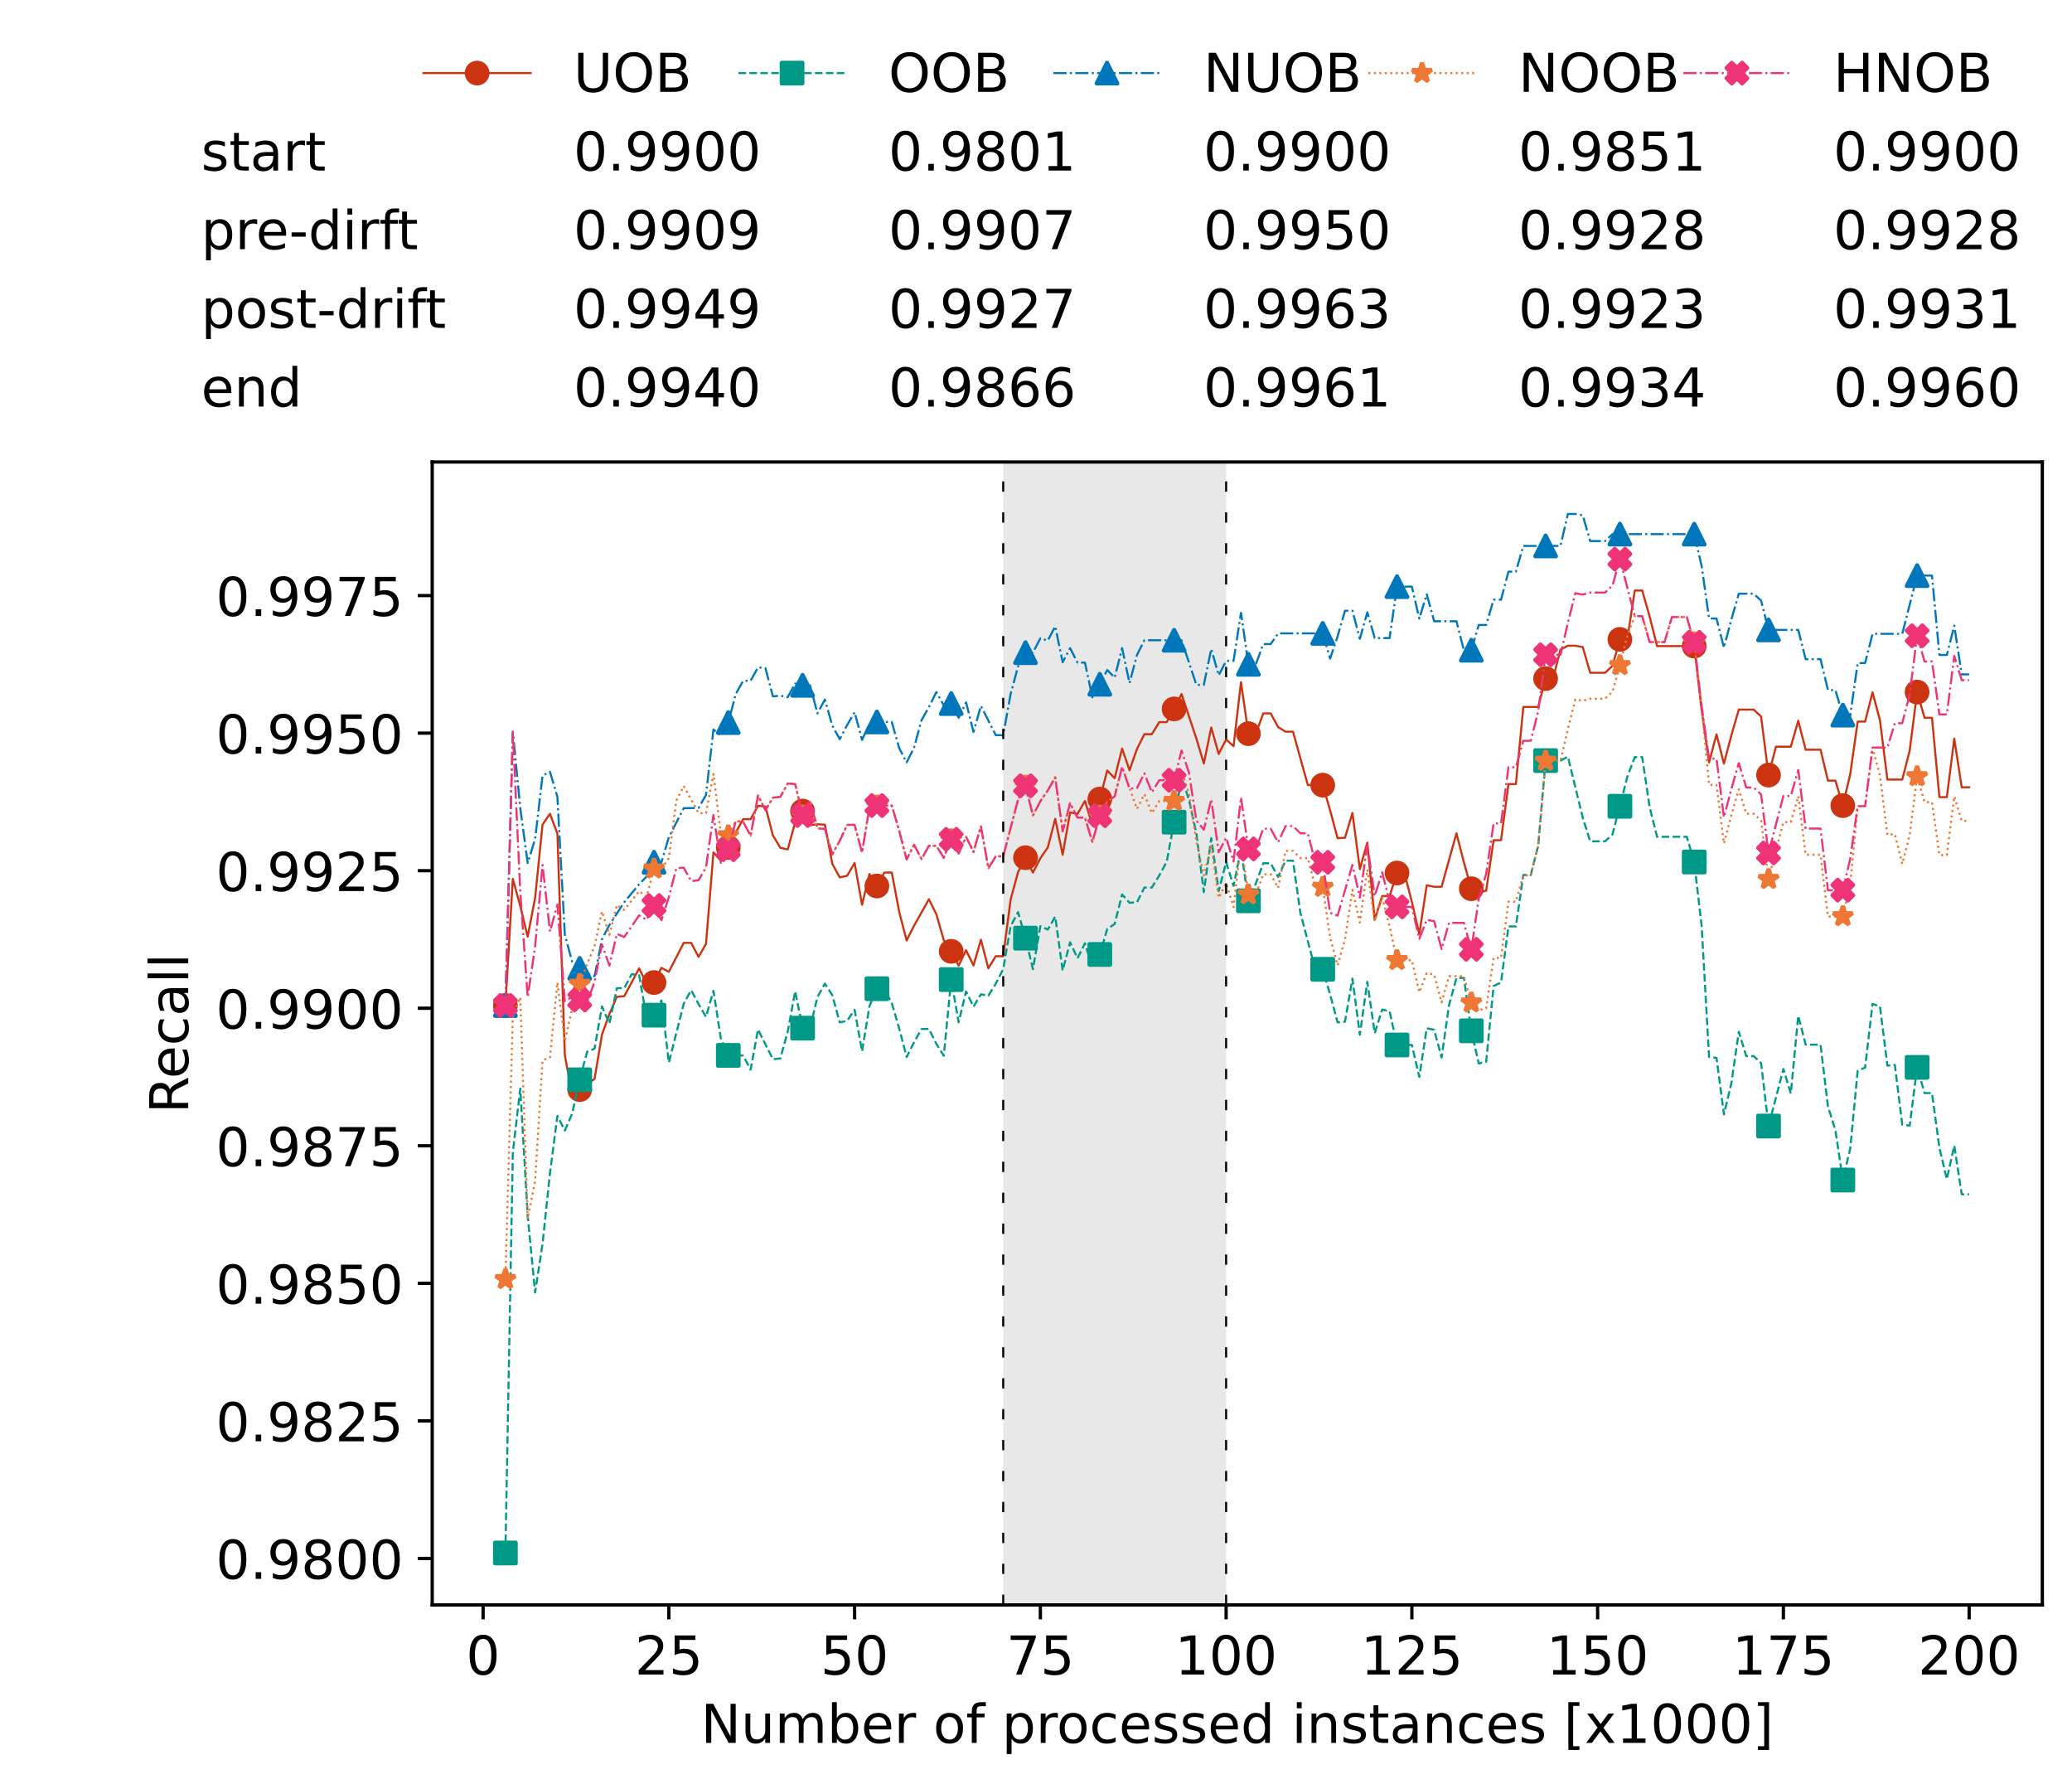 <?xml version="1.0" encoding="utf-8" standalone="no"?>
<!DOCTYPE svg PUBLIC "-//W3C//DTD SVG 1.1//EN"
  "http://www.w3.org/Graphics/SVG/1.1/DTD/svg11.dtd">
<!-- Created with matplotlib (https://matplotlib.org/) -->
<svg height="432.615pt" version="1.1" viewBox="0 0 502.65 432.615" width="502.65pt" xmlns="http://www.w3.org/2000/svg" xmlns:xlink="http://www.w3.org/1999/xlink">
 <defs>
  <style type="text/css">*{stroke-linecap:butt;stroke-linejoin:round;}</style>
 </defs>
 <g id="figure_1">
  <g id="patch_1">
   <path d="M 0 432.615 
L 502.65 432.615 
L 502.65 0 
L 0 0 
z
" style="fill:#ffffff;"/>
  </g>
  <g id="axes_1">
   <g id="patch_2">
    <path d="M 104.85 389.252 
L 495.45 389.252 
L 495.45 112.052 
L 104.85 112.052 
z
" style="fill:#ffffff;"/>
   </g>
   <g id="patch_3">
    <path clip-path="url(#p16d3cfc3f6)" d="M 297.446 389.252 
L 297.446 112.052 
L 243.372 112.052 
L 243.372 389.252 
z
" style="fill:#d3d3d3;opacity:0.5;"/>
   </g>
   <g id="matplotlib.axis_1">
    <g id="xtick_1">
     <g id="line2d_1">
      <defs>
       <path d="M 0 0 
L 0 3.5 
" id="m9f00602717" style="stroke:#000000;stroke-width:0.8;"/>
      </defs>
      <g>
       <use style="stroke:#000000;stroke-width:0.8;" x="117.197" xlink:href="#m9f00602717" y="389.252"/>
      </g>
     </g>
     <g id="text_1">
      <!-- 0 -->
      <g transform="translate(113.061 406.13)scale(0.13 -0.13)">
       <defs>
        <path d="M 31.781 66.406 
Q 24.172 66.406 20.328 58.906 
Q 16.5 51.422 16.5 36.375 
Q 16.5 21.391 20.328 13.891 
Q 24.172 6.391 31.781 6.391 
Q 39.453 6.391 43.281 13.891 
Q 47.125 21.391 47.125 36.375 
Q 47.125 51.422 43.281 58.906 
Q 39.453 66.406 31.781 66.406 
z
M 31.781 74.219 
Q 44.047 74.219 50.516 64.516 
Q 56.984 54.828 56.984 36.375 
Q 56.984 17.969 50.516 8.266 
Q 44.047 -1.422 31.781 -1.422 
Q 19.531 -1.422 13.062 8.266 
Q 6.594 17.969 6.594 36.375 
Q 6.594 54.828 13.062 64.516 
Q 19.531 74.219 31.781 74.219 
z
" id="DejaVuSans-48"/>
       </defs>
       <use xlink:href="#DejaVuSans-48"/>
      </g>
     </g>
    </g>
    <g id="xtick_2">
     <g id="line2d_2">
      <g>
       <use style="stroke:#000000;stroke-width:0.8;" x="162.259" xlink:href="#m9f00602717" y="389.252"/>
      </g>
     </g>
     <g id="text_2">
      <!-- 25 -->
      <g transform="translate(153.988 406.13)scale(0.13 -0.13)">
       <defs>
        <path d="M 19.188 8.297 
L 53.609 8.297 
L 53.609 0 
L 7.328 0 
L 7.328 8.297 
Q 12.938 14.109 22.625 23.891 
Q 32.328 33.688 34.812 36.531 
Q 39.547 41.844 41.422 45.531 
Q 43.312 49.219 43.312 52.781 
Q 43.312 58.594 39.234 62.25 
Q 35.156 65.922 28.609 65.922 
Q 23.969 65.922 18.812 64.312 
Q 13.672 62.703 7.812 59.422 
L 7.812 69.391 
Q 13.766 71.781 18.938 73 
Q 24.125 74.219 28.422 74.219 
Q 39.75 74.219 46.484 68.547 
Q 53.219 62.891 53.219 53.422 
Q 53.219 48.922 51.531 44.891 
Q 49.859 40.875 45.406 35.406 
Q 44.188 33.984 37.641 27.219 
Q 31.109 20.453 19.188 8.297 
z
" id="DejaVuSans-50"/>
        <path d="M 10.797 72.906 
L 49.516 72.906 
L 49.516 64.594 
L 19.828 64.594 
L 19.828 46.734 
Q 21.969 47.469 24.109 47.828 
Q 26.266 48.188 28.422 48.188 
Q 40.625 48.188 47.75 41.5 
Q 54.891 34.812 54.891 23.391 
Q 54.891 11.625 47.562 5.094 
Q 40.234 -1.422 26.906 -1.422 
Q 22.312 -1.422 17.547 -0.641 
Q 12.797 0.141 7.719 1.703 
L 7.719 11.625 
Q 12.109 9.234 16.797 8.062 
Q 21.484 6.891 26.703 6.891 
Q 35.156 6.891 40.078 11.328 
Q 45.016 15.766 45.016 23.391 
Q 45.016 31 40.078 35.438 
Q 35.156 39.891 26.703 39.891 
Q 22.75 39.891 18.812 39.016 
Q 14.891 38.141 10.797 36.281 
z
" id="DejaVuSans-53"/>
       </defs>
       <use xlink:href="#DejaVuSans-50"/>
       <use x="63.623" xlink:href="#DejaVuSans-53"/>
      </g>
     </g>
    </g>
    <g id="xtick_3">
     <g id="line2d_3">
      <g>
       <use style="stroke:#000000;stroke-width:0.8;" x="207.322" xlink:href="#m9f00602717" y="389.252"/>
      </g>
     </g>
     <g id="text_3">
      <!-- 50 -->
      <g transform="translate(199.05 406.13)scale(0.13 -0.13)">
       <use xlink:href="#DejaVuSans-53"/>
       <use x="63.623" xlink:href="#DejaVuSans-48"/>
      </g>
     </g>
    </g>
    <g id="xtick_4">
     <g id="line2d_4">
      <g>
       <use style="stroke:#000000;stroke-width:0.8;" x="252.384" xlink:href="#m9f00602717" y="389.252"/>
      </g>
     </g>
     <g id="text_4">
      <!-- 75 -->
      <g transform="translate(244.113 406.13)scale(0.13 -0.13)">
       <defs>
        <path d="M 8.203 72.906 
L 55.078 72.906 
L 55.078 68.703 
L 28.609 0 
L 18.312 0 
L 43.219 64.594 
L 8.203 64.594 
z
" id="DejaVuSans-55"/>
       </defs>
       <use xlink:href="#DejaVuSans-55"/>
       <use x="63.623" xlink:href="#DejaVuSans-53"/>
      </g>
     </g>
    </g>
    <g id="xtick_5">
     <g id="line2d_5">
      <g>
       <use style="stroke:#000000;stroke-width:0.8;" x="297.446" xlink:href="#m9f00602717" y="389.252"/>
      </g>
     </g>
     <g id="text_5">
      <!-- 100 -->
      <g transform="translate(285.039 406.13)scale(0.13 -0.13)">
       <defs>
        <path d="M 12.406 8.297 
L 28.516 8.297 
L 28.516 63.922 
L 10.984 60.406 
L 10.984 69.391 
L 28.422 72.906 
L 38.281 72.906 
L 38.281 8.297 
L 54.391 8.297 
L 54.391 0 
L 12.406 0 
z
" id="DejaVuSans-49"/>
       </defs>
       <use xlink:href="#DejaVuSans-49"/>
       <use x="63.623" xlink:href="#DejaVuSans-48"/>
       <use x="127.246" xlink:href="#DejaVuSans-48"/>
      </g>
     </g>
    </g>
    <g id="xtick_6">
     <g id="line2d_6">
      <g>
       <use style="stroke:#000000;stroke-width:0.8;" x="342.509" xlink:href="#m9f00602717" y="389.252"/>
      </g>
     </g>
     <g id="text_6">
      <!-- 125 -->
      <g transform="translate(330.102 406.13)scale(0.13 -0.13)">
       <use xlink:href="#DejaVuSans-49"/>
       <use x="63.623" xlink:href="#DejaVuSans-50"/>
       <use x="127.246" xlink:href="#DejaVuSans-53"/>
      </g>
     </g>
    </g>
    <g id="xtick_7">
     <g id="line2d_7">
      <g>
       <use style="stroke:#000000;stroke-width:0.8;" x="387.571" xlink:href="#m9f00602717" y="389.252"/>
      </g>
     </g>
     <g id="text_7">
      <!-- 150 -->
      <g transform="translate(375.164 406.13)scale(0.13 -0.13)">
       <use xlink:href="#DejaVuSans-49"/>
       <use x="63.623" xlink:href="#DejaVuSans-53"/>
       <use x="127.246" xlink:href="#DejaVuSans-48"/>
      </g>
     </g>
    </g>
    <g id="xtick_8">
     <g id="line2d_8">
      <g>
       <use style="stroke:#000000;stroke-width:0.8;" x="432.633" xlink:href="#m9f00602717" y="389.252"/>
      </g>
     </g>
     <g id="text_8">
      <!-- 175 -->
      <g transform="translate(420.226 406.13)scale(0.13 -0.13)">
       <use xlink:href="#DejaVuSans-49"/>
       <use x="63.623" xlink:href="#DejaVuSans-55"/>
       <use x="127.246" xlink:href="#DejaVuSans-53"/>
      </g>
     </g>
    </g>
    <g id="xtick_9">
     <g id="line2d_9">
      <g>
       <use style="stroke:#000000;stroke-width:0.8;" x="477.695" xlink:href="#m9f00602717" y="389.252"/>
      </g>
     </g>
     <g id="text_9">
      <!-- 200 -->
      <g transform="translate(465.289 406.13)scale(0.13 -0.13)">
       <use xlink:href="#DejaVuSans-50"/>
       <use x="63.623" xlink:href="#DejaVuSans-48"/>
       <use x="127.246" xlink:href="#DejaVuSans-48"/>
      </g>
     </g>
    </g>
    <g id="text_10">
     <!-- Number of processed instances [x1000] -->
     <g transform="translate(170.025 422.711)scale(0.13 -0.13)">
      <defs>
       <path d="M 9.812 72.906 
L 23.094 72.906 
L 55.422 11.922 
L 55.422 72.906 
L 64.984 72.906 
L 64.984 0 
L 51.703 0 
L 19.391 60.984 
L 19.391 0 
L 9.812 0 
z
" id="DejaVuSans-78"/>
       <path d="M 8.5 21.578 
L 8.5 54.688 
L 17.484 54.688 
L 17.484 21.922 
Q 17.484 14.156 20.5 10.266 
Q 23.531 6.391 29.594 6.391 
Q 36.859 6.391 41.078 11.031 
Q 45.312 15.672 45.312 23.688 
L 45.312 54.688 
L 54.297 54.688 
L 54.297 0 
L 45.312 0 
L 45.312 8.406 
Q 42.047 3.422 37.719 1 
Q 33.406 -1.422 27.688 -1.422 
Q 18.266 -1.422 13.375 4.438 
Q 8.5 10.297 8.5 21.578 
z
M 31.109 56 
z
" id="DejaVuSans-117"/>
       <path d="M 52 44.188 
Q 55.375 50.25 60.062 53.125 
Q 64.75 56 71.094 56 
Q 79.641 56 84.281 50.016 
Q 88.922 44.047 88.922 33.016 
L 88.922 0 
L 79.891 0 
L 79.891 32.719 
Q 79.891 40.578 77.094 44.375 
Q 74.312 48.188 68.609 48.188 
Q 61.625 48.188 57.562 43.547 
Q 53.516 38.922 53.516 30.906 
L 53.516 0 
L 44.484 0 
L 44.484 32.719 
Q 44.484 40.625 41.703 44.406 
Q 38.922 48.188 33.109 48.188 
Q 26.219 48.188 22.156 43.531 
Q 18.109 38.875 18.109 30.906 
L 18.109 0 
L 9.078 0 
L 9.078 54.688 
L 18.109 54.688 
L 18.109 46.188 
Q 21.188 51.219 25.484 53.609 
Q 29.781 56 35.688 56 
Q 41.656 56 45.828 52.969 
Q 50 49.953 52 44.188 
z
" id="DejaVuSans-109"/>
       <path d="M 48.688 27.297 
Q 48.688 37.203 44.609 42.844 
Q 40.531 48.484 33.406 48.484 
Q 26.266 48.484 22.188 42.844 
Q 18.109 37.203 18.109 27.297 
Q 18.109 17.391 22.188 11.75 
Q 26.266 6.109 33.406 6.109 
Q 40.531 6.109 44.609 11.75 
Q 48.688 17.391 48.688 27.297 
z
M 18.109 46.391 
Q 20.953 51.266 25.266 53.625 
Q 29.594 56 35.594 56 
Q 45.562 56 51.781 48.094 
Q 58.016 40.188 58.016 27.297 
Q 58.016 14.406 51.781 6.484 
Q 45.562 -1.422 35.594 -1.422 
Q 29.594 -1.422 25.266 0.953 
Q 20.953 3.328 18.109 8.203 
L 18.109 0 
L 9.078 0 
L 9.078 75.984 
L 18.109 75.984 
z
" id="DejaVuSans-98"/>
       <path d="M 56.203 29.594 
L 56.203 25.203 
L 14.891 25.203 
Q 15.484 15.922 20.484 11.062 
Q 25.484 6.203 34.422 6.203 
Q 39.594 6.203 44.453 7.469 
Q 49.312 8.734 54.109 11.281 
L 54.109 2.781 
Q 49.266 0.734 44.188 -0.344 
Q 39.109 -1.422 33.891 -1.422 
Q 20.797 -1.422 13.156 6.188 
Q 5.516 13.812 5.516 26.812 
Q 5.516 40.234 12.766 48.109 
Q 20.016 56 32.328 56 
Q 43.359 56 49.781 48.891 
Q 56.203 41.797 56.203 29.594 
z
M 47.219 32.234 
Q 47.125 39.594 43.094 43.984 
Q 39.062 48.391 32.422 48.391 
Q 24.906 48.391 20.391 44.141 
Q 15.875 39.891 15.188 32.172 
z
" id="DejaVuSans-101"/>
       <path d="M 41.109 46.297 
Q 39.594 47.172 37.812 47.578 
Q 36.031 48 33.891 48 
Q 26.266 48 22.188 43.047 
Q 18.109 38.094 18.109 28.812 
L 18.109 0 
L 9.078 0 
L 9.078 54.688 
L 18.109 54.688 
L 18.109 46.188 
Q 20.953 51.172 25.484 53.578 
Q 30.031 56 36.531 56 
Q 37.453 56 38.578 55.875 
Q 39.703 55.766 41.062 55.516 
z
" id="DejaVuSans-114"/>
       <path id="DejaVuSans-32"/>
       <path d="M 30.609 48.391 
Q 23.391 48.391 19.188 42.75 
Q 14.984 37.109 14.984 27.297 
Q 14.984 17.484 19.156 11.844 
Q 23.344 6.203 30.609 6.203 
Q 37.797 6.203 41.984 11.859 
Q 46.188 17.531 46.188 27.297 
Q 46.188 37.016 41.984 42.703 
Q 37.797 48.391 30.609 48.391 
z
M 30.609 56 
Q 42.328 56 49.016 48.375 
Q 55.719 40.766 55.719 27.297 
Q 55.719 13.875 49.016 6.219 
Q 42.328 -1.422 30.609 -1.422 
Q 18.844 -1.422 12.172 6.219 
Q 5.516 13.875 5.516 27.297 
Q 5.516 40.766 12.172 48.375 
Q 18.844 56 30.609 56 
z
" id="DejaVuSans-111"/>
       <path d="M 37.109 75.984 
L 37.109 68.5 
L 28.516 68.5 
Q 23.688 68.5 21.797 66.547 
Q 19.922 64.594 19.922 59.516 
L 19.922 54.688 
L 34.719 54.688 
L 34.719 47.703 
L 19.922 47.703 
L 19.922 0 
L 10.891 0 
L 10.891 47.703 
L 2.297 47.703 
L 2.297 54.688 
L 10.891 54.688 
L 10.891 58.5 
Q 10.891 67.625 15.141 71.797 
Q 19.391 75.984 28.609 75.984 
z
" id="DejaVuSans-102"/>
       <path d="M 18.109 8.203 
L 18.109 -20.797 
L 9.078 -20.797 
L 9.078 54.688 
L 18.109 54.688 
L 18.109 46.391 
Q 20.953 51.266 25.266 53.625 
Q 29.594 56 35.594 56 
Q 45.562 56 51.781 48.094 
Q 58.016 40.188 58.016 27.297 
Q 58.016 14.406 51.781 6.484 
Q 45.562 -1.422 35.594 -1.422 
Q 29.594 -1.422 25.266 0.953 
Q 20.953 3.328 18.109 8.203 
z
M 48.688 27.297 
Q 48.688 37.203 44.609 42.844 
Q 40.531 48.484 33.406 48.484 
Q 26.266 48.484 22.188 42.844 
Q 18.109 37.203 18.109 27.297 
Q 18.109 17.391 22.188 11.75 
Q 26.266 6.109 33.406 6.109 
Q 40.531 6.109 44.609 11.75 
Q 48.688 17.391 48.688 27.297 
z
" id="DejaVuSans-112"/>
       <path d="M 48.781 52.594 
L 48.781 44.188 
Q 44.969 46.297 41.141 47.344 
Q 37.312 48.391 33.406 48.391 
Q 24.656 48.391 19.812 42.844 
Q 14.984 37.312 14.984 27.297 
Q 14.984 17.281 19.812 11.734 
Q 24.656 6.203 33.406 6.203 
Q 37.312 6.203 41.141 7.25 
Q 44.969 8.297 48.781 10.406 
L 48.781 2.094 
Q 45.016 0.344 40.984 -0.531 
Q 36.969 -1.422 32.422 -1.422 
Q 20.062 -1.422 12.781 6.344 
Q 5.516 14.109 5.516 27.297 
Q 5.516 40.672 12.859 48.328 
Q 20.219 56 33.016 56 
Q 37.156 56 41.109 55.141 
Q 45.062 54.297 48.781 52.594 
z
" id="DejaVuSans-99"/>
       <path d="M 44.281 53.078 
L 44.281 44.578 
Q 40.484 46.531 36.375 47.5 
Q 32.281 48.484 27.875 48.484 
Q 21.188 48.484 17.844 46.438 
Q 14.5 44.391 14.5 40.281 
Q 14.5 37.156 16.891 35.375 
Q 19.281 33.594 26.516 31.984 
L 29.594 31.297 
Q 39.156 29.25 43.188 25.516 
Q 47.219 21.781 47.219 15.094 
Q 47.219 7.469 41.188 3.016 
Q 35.156 -1.422 24.609 -1.422 
Q 20.219 -1.422 15.453 -0.562 
Q 10.688 0.297 5.422 2 
L 5.422 11.281 
Q 10.406 8.688 15.234 7.391 
Q 20.062 6.109 24.812 6.109 
Q 31.156 6.109 34.562 8.281 
Q 37.984 10.453 37.984 14.406 
Q 37.984 18.062 35.516 20.016 
Q 33.062 21.969 24.703 23.781 
L 21.578 24.516 
Q 13.234 26.266 9.516 29.906 
Q 5.812 33.547 5.812 39.891 
Q 5.812 47.609 11.281 51.797 
Q 16.75 56 26.812 56 
Q 31.781 56 36.172 55.266 
Q 40.578 54.547 44.281 53.078 
z
" id="DejaVuSans-115"/>
       <path d="M 45.406 46.391 
L 45.406 75.984 
L 54.391 75.984 
L 54.391 0 
L 45.406 0 
L 45.406 8.203 
Q 42.578 3.328 38.25 0.953 
Q 33.938 -1.422 27.875 -1.422 
Q 17.969 -1.422 11.734 6.484 
Q 5.516 14.406 5.516 27.297 
Q 5.516 40.188 11.734 48.094 
Q 17.969 56 27.875 56 
Q 33.938 56 38.25 53.625 
Q 42.578 51.266 45.406 46.391 
z
M 14.797 27.297 
Q 14.797 17.391 18.875 11.75 
Q 22.953 6.109 30.078 6.109 
Q 37.203 6.109 41.297 11.75 
Q 45.406 17.391 45.406 27.297 
Q 45.406 37.203 41.297 42.844 
Q 37.203 48.484 30.078 48.484 
Q 22.953 48.484 18.875 42.844 
Q 14.797 37.203 14.797 27.297 
z
" id="DejaVuSans-100"/>
       <path d="M 9.422 54.688 
L 18.406 54.688 
L 18.406 0 
L 9.422 0 
z
M 9.422 75.984 
L 18.406 75.984 
L 18.406 64.594 
L 9.422 64.594 
z
" id="DejaVuSans-105"/>
       <path d="M 54.891 33.016 
L 54.891 0 
L 45.906 0 
L 45.906 32.719 
Q 45.906 40.484 42.875 44.328 
Q 39.844 48.188 33.797 48.188 
Q 26.516 48.188 22.312 43.547 
Q 18.109 38.922 18.109 30.906 
L 18.109 0 
L 9.078 0 
L 9.078 54.688 
L 18.109 54.688 
L 18.109 46.188 
Q 21.344 51.125 25.703 53.562 
Q 30.078 56 35.797 56 
Q 45.219 56 50.047 50.172 
Q 54.891 44.344 54.891 33.016 
z
" id="DejaVuSans-110"/>
       <path d="M 18.312 70.219 
L 18.312 54.688 
L 36.812 54.688 
L 36.812 47.703 
L 18.312 47.703 
L 18.312 18.016 
Q 18.312 11.328 20.141 9.422 
Q 21.969 7.516 27.594 7.516 
L 36.812 7.516 
L 36.812 0 
L 27.594 0 
Q 17.188 0 13.234 3.875 
Q 9.281 7.766 9.281 18.016 
L 9.281 47.703 
L 2.688 47.703 
L 2.688 54.688 
L 9.281 54.688 
L 9.281 70.219 
z
" id="DejaVuSans-116"/>
       <path d="M 34.281 27.484 
Q 23.391 27.484 19.188 25 
Q 14.984 22.516 14.984 16.5 
Q 14.984 11.719 18.141 8.906 
Q 21.297 6.109 26.703 6.109 
Q 34.188 6.109 38.703 11.406 
Q 43.219 16.703 43.219 25.484 
L 43.219 27.484 
z
M 52.203 31.203 
L 52.203 0 
L 43.219 0 
L 43.219 8.297 
Q 40.141 3.328 35.547 0.953 
Q 30.953 -1.422 24.312 -1.422 
Q 15.922 -1.422 10.953 3.297 
Q 6 8.016 6 15.922 
Q 6 25.141 12.172 29.828 
Q 18.359 34.516 30.609 34.516 
L 43.219 34.516 
L 43.219 35.406 
Q 43.219 41.609 39.141 45 
Q 35.062 48.391 27.688 48.391 
Q 23 48.391 18.547 47.266 
Q 14.109 46.141 10.016 43.891 
L 10.016 52.203 
Q 14.938 54.109 19.578 55.047 
Q 24.219 56 28.609 56 
Q 40.484 56 46.344 49.844 
Q 52.203 43.703 52.203 31.203 
z
" id="DejaVuSans-97"/>
       <path d="M 8.594 75.984 
L 29.297 75.984 
L 29.297 69 
L 17.578 69 
L 17.578 -6.203 
L 29.297 -6.203 
L 29.297 -13.188 
L 8.594 -13.188 
z
" id="DejaVuSans-91"/>
       <path d="M 54.891 54.688 
L 35.109 28.078 
L 55.906 0 
L 45.312 0 
L 29.391 21.484 
L 13.484 0 
L 2.875 0 
L 24.125 28.609 
L 4.688 54.688 
L 15.281 54.688 
L 29.781 35.203 
L 44.281 54.688 
z
" id="DejaVuSans-120"/>
       <path d="M 30.422 75.984 
L 30.422 -13.188 
L 9.719 -13.188 
L 9.719 -6.203 
L 21.391 -6.203 
L 21.391 69 
L 9.719 69 
L 9.719 75.984 
z
" id="DejaVuSans-93"/>
      </defs>
      <use xlink:href="#DejaVuSans-78"/>
      <use x="74.805" xlink:href="#DejaVuSans-117"/>
      <use x="138.184" xlink:href="#DejaVuSans-109"/>
      <use x="235.596" xlink:href="#DejaVuSans-98"/>
      <use x="299.072" xlink:href="#DejaVuSans-101"/>
      <use x="360.596" xlink:href="#DejaVuSans-114"/>
      <use x="401.709" xlink:href="#DejaVuSans-32"/>
      <use x="433.496" xlink:href="#DejaVuSans-111"/>
      <use x="494.678" xlink:href="#DejaVuSans-102"/>
      <use x="529.883" xlink:href="#DejaVuSans-32"/>
      <use x="561.67" xlink:href="#DejaVuSans-112"/>
      <use x="625.146" xlink:href="#DejaVuSans-114"/>
      <use x="664.01" xlink:href="#DejaVuSans-111"/>
      <use x="725.191" xlink:href="#DejaVuSans-99"/>
      <use x="780.172" xlink:href="#DejaVuSans-101"/>
      <use x="841.695" xlink:href="#DejaVuSans-115"/>
      <use x="893.795" xlink:href="#DejaVuSans-115"/>
      <use x="945.895" xlink:href="#DejaVuSans-101"/>
      <use x="1007.418" xlink:href="#DejaVuSans-100"/>
      <use x="1070.895" xlink:href="#DejaVuSans-32"/>
      <use x="1102.682" xlink:href="#DejaVuSans-105"/>
      <use x="1130.465" xlink:href="#DejaVuSans-110"/>
      <use x="1193.844" xlink:href="#DejaVuSans-115"/>
      <use x="1245.943" xlink:href="#DejaVuSans-116"/>
      <use x="1285.152" xlink:href="#DejaVuSans-97"/>
      <use x="1346.432" xlink:href="#DejaVuSans-110"/>
      <use x="1409.811" xlink:href="#DejaVuSans-99"/>
      <use x="1464.791" xlink:href="#DejaVuSans-101"/>
      <use x="1526.314" xlink:href="#DejaVuSans-115"/>
      <use x="1578.414" xlink:href="#DejaVuSans-32"/>
      <use x="1610.201" xlink:href="#DejaVuSans-91"/>
      <use x="1649.215" xlink:href="#DejaVuSans-120"/>
      <use x="1708.395" xlink:href="#DejaVuSans-49"/>
      <use x="1772.018" xlink:href="#DejaVuSans-48"/>
      <use x="1835.641" xlink:href="#DejaVuSans-48"/>
      <use x="1899.264" xlink:href="#DejaVuSans-48"/>
      <use x="1962.887" xlink:href="#DejaVuSans-93"/>
     </g>
    </g>
   </g>
   <g id="matplotlib.axis_2">
    <g id="ytick_1">
     <g id="line2d_10">
      <defs>
       <path d="M 0 0 
L -3.5 0 
" id="m6aa65007b9" style="stroke:#000000;stroke-width:0.8;"/>
      </defs>
      <g>
       <use style="stroke:#000000;stroke-width:0.8;" x="104.85" xlink:href="#m6aa65007b9" y="377.98"/>
      </g>
     </g>
     <g id="text_11">
      <!-- 0.9800 -->
      <g transform="translate(52.362 382.919)scale(0.13 -0.13)">
       <defs>
        <path d="M 10.688 12.406 
L 21 12.406 
L 21 0 
L 10.688 0 
z
" id="DejaVuSans-46"/>
        <path d="M 10.984 1.516 
L 10.984 10.5 
Q 14.703 8.734 18.5 7.812 
Q 22.312 6.891 25.984 6.891 
Q 35.75 6.891 40.891 13.453 
Q 46.047 20.016 46.781 33.406 
Q 43.953 29.203 39.594 26.953 
Q 35.25 24.703 29.984 24.703 
Q 19.047 24.703 12.672 31.312 
Q 6.297 37.938 6.297 49.422 
Q 6.297 60.641 12.938 67.422 
Q 19.578 74.219 30.609 74.219 
Q 43.266 74.219 49.922 64.516 
Q 56.594 54.828 56.594 36.375 
Q 56.594 19.141 48.406 8.859 
Q 40.234 -1.422 26.422 -1.422 
Q 22.703 -1.422 18.891 -0.688 
Q 15.094 0.047 10.984 1.516 
z
M 30.609 32.422 
Q 37.25 32.422 41.125 36.953 
Q 45.016 41.5 45.016 49.422 
Q 45.016 57.281 41.125 61.844 
Q 37.25 66.406 30.609 66.406 
Q 23.969 66.406 20.094 61.844 
Q 16.219 57.281 16.219 49.422 
Q 16.219 41.5 20.094 36.953 
Q 23.969 32.422 30.609 32.422 
z
" id="DejaVuSans-57"/>
        <path d="M 31.781 34.625 
Q 24.75 34.625 20.719 30.859 
Q 16.703 27.094 16.703 20.516 
Q 16.703 13.922 20.719 10.156 
Q 24.75 6.391 31.781 6.391 
Q 38.812 6.391 42.859 10.172 
Q 46.922 13.969 46.922 20.516 
Q 46.922 27.094 42.891 30.859 
Q 38.875 34.625 31.781 34.625 
z
M 21.922 38.812 
Q 15.578 40.375 12.031 44.719 
Q 8.5 49.078 8.5 55.328 
Q 8.5 64.062 14.719 69.141 
Q 20.953 74.219 31.781 74.219 
Q 42.672 74.219 48.875 69.141 
Q 55.078 64.062 55.078 55.328 
Q 55.078 49.078 51.531 44.719 
Q 48 40.375 41.703 38.812 
Q 48.828 37.156 52.797 32.312 
Q 56.781 27.484 56.781 20.516 
Q 56.781 9.906 50.312 4.234 
Q 43.844 -1.422 31.781 -1.422 
Q 19.734 -1.422 13.25 4.234 
Q 6.781 9.906 6.781 20.516 
Q 6.781 27.484 10.781 32.312 
Q 14.797 37.156 21.922 38.812 
z
M 18.312 54.391 
Q 18.312 48.734 21.844 45.562 
Q 25.391 42.391 31.781 42.391 
Q 38.141 42.391 41.719 45.562 
Q 45.312 48.734 45.312 54.391 
Q 45.312 60.062 41.719 63.234 
Q 38.141 66.406 31.781 66.406 
Q 25.391 66.406 21.844 63.234 
Q 18.312 60.062 18.312 54.391 
z
" id="DejaVuSans-56"/>
       </defs>
       <use xlink:href="#DejaVuSans-48"/>
       <use x="63.623" xlink:href="#DejaVuSans-46"/>
       <use x="95.41" xlink:href="#DejaVuSans-57"/>
       <use x="159.033" xlink:href="#DejaVuSans-56"/>
       <use x="222.656" xlink:href="#DejaVuSans-48"/>
       <use x="286.279" xlink:href="#DejaVuSans-48"/>
      </g>
     </g>
    </g>
    <g id="ytick_2">
     <g id="line2d_11">
      <g>
       <use style="stroke:#000000;stroke-width:0.8;" x="104.85" xlink:href="#m6aa65007b9" y="344.618"/>
      </g>
     </g>
     <g id="text_12">
      <!-- 0.9825 -->
      <g transform="translate(52.362 349.557)scale(0.13 -0.13)">
       <use xlink:href="#DejaVuSans-48"/>
       <use x="63.623" xlink:href="#DejaVuSans-46"/>
       <use x="95.41" xlink:href="#DejaVuSans-57"/>
       <use x="159.033" xlink:href="#DejaVuSans-56"/>
       <use x="222.656" xlink:href="#DejaVuSans-50"/>
       <use x="286.279" xlink:href="#DejaVuSans-53"/>
      </g>
     </g>
    </g>
    <g id="ytick_3">
     <g id="line2d_12">
      <g>
       <use style="stroke:#000000;stroke-width:0.8;" x="104.85" xlink:href="#m6aa65007b9" y="311.256"/>
      </g>
     </g>
     <g id="text_13">
      <!-- 0.9850 -->
      <g transform="translate(52.362 316.195)scale(0.13 -0.13)">
       <use xlink:href="#DejaVuSans-48"/>
       <use x="63.623" xlink:href="#DejaVuSans-46"/>
       <use x="95.41" xlink:href="#DejaVuSans-57"/>
       <use x="159.033" xlink:href="#DejaVuSans-56"/>
       <use x="222.656" xlink:href="#DejaVuSans-53"/>
       <use x="286.279" xlink:href="#DejaVuSans-48"/>
      </g>
     </g>
    </g>
    <g id="ytick_4">
     <g id="line2d_13">
      <g>
       <use style="stroke:#000000;stroke-width:0.8;" x="104.85" xlink:href="#m6aa65007b9" y="277.895"/>
      </g>
     </g>
     <g id="text_14">
      <!-- 0.9875 -->
      <g transform="translate(52.362 282.834)scale(0.13 -0.13)">
       <use xlink:href="#DejaVuSans-48"/>
       <use x="63.623" xlink:href="#DejaVuSans-46"/>
       <use x="95.41" xlink:href="#DejaVuSans-57"/>
       <use x="159.033" xlink:href="#DejaVuSans-56"/>
       <use x="222.656" xlink:href="#DejaVuSans-55"/>
       <use x="286.279" xlink:href="#DejaVuSans-53"/>
      </g>
     </g>
    </g>
    <g id="ytick_5">
     <g id="line2d_14">
      <g>
       <use style="stroke:#000000;stroke-width:0.8;" x="104.85" xlink:href="#m6aa65007b9" y="244.533"/>
      </g>
     </g>
     <g id="text_15">
      <!-- 0.9900 -->
      <g transform="translate(52.362 249.472)scale(0.13 -0.13)">
       <use xlink:href="#DejaVuSans-48"/>
       <use x="63.623" xlink:href="#DejaVuSans-46"/>
       <use x="95.41" xlink:href="#DejaVuSans-57"/>
       <use x="159.033" xlink:href="#DejaVuSans-57"/>
       <use x="222.656" xlink:href="#DejaVuSans-48"/>
       <use x="286.279" xlink:href="#DejaVuSans-48"/>
      </g>
     </g>
    </g>
    <g id="ytick_6">
     <g id="line2d_15">
      <g>
       <use style="stroke:#000000;stroke-width:0.8;" x="104.85" xlink:href="#m6aa65007b9" y="211.172"/>
      </g>
     </g>
     <g id="text_16">
      <!-- 0.9925 -->
      <g transform="translate(52.362 216.111)scale(0.13 -0.13)">
       <use xlink:href="#DejaVuSans-48"/>
       <use x="63.623" xlink:href="#DejaVuSans-46"/>
       <use x="95.41" xlink:href="#DejaVuSans-57"/>
       <use x="159.033" xlink:href="#DejaVuSans-57"/>
       <use x="222.656" xlink:href="#DejaVuSans-50"/>
       <use x="286.279" xlink:href="#DejaVuSans-53"/>
      </g>
     </g>
    </g>
    <g id="ytick_7">
     <g id="line2d_16">
      <g>
       <use style="stroke:#000000;stroke-width:0.8;" x="104.85" xlink:href="#m6aa65007b9" y="177.81"/>
      </g>
     </g>
     <g id="text_17">
      <!-- 0.9950 -->
      <g transform="translate(52.362 182.749)scale(0.13 -0.13)">
       <use xlink:href="#DejaVuSans-48"/>
       <use x="63.623" xlink:href="#DejaVuSans-46"/>
       <use x="95.41" xlink:href="#DejaVuSans-57"/>
       <use x="159.033" xlink:href="#DejaVuSans-57"/>
       <use x="222.656" xlink:href="#DejaVuSans-53"/>
       <use x="286.279" xlink:href="#DejaVuSans-48"/>
      </g>
     </g>
    </g>
    <g id="ytick_8">
     <g id="line2d_17">
      <g>
       <use style="stroke:#000000;stroke-width:0.8;" x="104.85" xlink:href="#m6aa65007b9" y="144.448"/>
      </g>
     </g>
     <g id="text_18">
      <!-- 0.9975 -->
      <g transform="translate(52.362 149.387)scale(0.13 -0.13)">
       <use xlink:href="#DejaVuSans-48"/>
       <use x="63.623" xlink:href="#DejaVuSans-46"/>
       <use x="95.41" xlink:href="#DejaVuSans-57"/>
       <use x="159.033" xlink:href="#DejaVuSans-57"/>
       <use x="222.656" xlink:href="#DejaVuSans-55"/>
       <use x="286.279" xlink:href="#DejaVuSans-53"/>
      </g>
     </g>
    </g>
    <g id="text_19">
     <!-- Recall -->
     <g transform="translate(45.659 270.044)rotate(-90)scale(0.13 -0.13)">
      <defs>
       <path d="M 44.391 34.188 
Q 47.562 33.109 50.562 29.594 
Q 53.562 26.078 56.594 19.922 
L 66.609 0 
L 56 0 
L 46.688 18.703 
Q 43.062 26.031 39.672 28.422 
Q 36.281 30.812 30.422 30.812 
L 19.672 30.812 
L 19.672 0 
L 9.812 0 
L 9.812 72.906 
L 32.078 72.906 
Q 44.578 72.906 50.734 67.672 
Q 56.891 62.453 56.891 51.906 
Q 56.891 45.016 53.688 40.469 
Q 50.484 35.938 44.391 34.188 
z
M 19.672 64.797 
L 19.672 38.922 
L 32.078 38.922 
Q 39.203 38.922 42.844 42.219 
Q 46.484 45.516 46.484 51.906 
Q 46.484 58.297 42.844 61.547 
Q 39.203 64.797 32.078 64.797 
z
" id="DejaVuSans-82"/>
       <path d="M 9.422 75.984 
L 18.406 75.984 
L 18.406 0 
L 9.422 0 
z
" id="DejaVuSans-108"/>
      </defs>
      <use xlink:href="#DejaVuSans-82"/>
      <use x="64.982" xlink:href="#DejaVuSans-101"/>
      <use x="126.506" xlink:href="#DejaVuSans-99"/>
      <use x="181.486" xlink:href="#DejaVuSans-97"/>
      <use x="242.766" xlink:href="#DejaVuSans-108"/>
      <use x="270.549" xlink:href="#DejaVuSans-108"/>
     </g>
    </g>
   </g>
   <g id="line2d_18"/>
   <g id="line2d_19"/>
   <g id="line2d_20"/>
   <g id="line2d_21"/>
   <g id="line2d_22"/>
   <g id="line2d_23">
    <path clip-path="url(#p16d3cfc3f6)" d="M 122.605 243.869 
L 124.407 213.159 
L 126.21 219.758 
L 128.012 227.162 
L 129.815 217.775 
L 131.617 199.994 
L 133.419 197.38 
L 135.222 202.183 
L 137.024 255.911 
L 138.827 265.691 
L 140.629 264.273 
L 144.234 261.66 
L 146.037 250.905 
L 147.839 245.924 
L 149.642 241.752 
L 151.444 241.613 
L 155.049 234.865 
L 156.852 238.585 
L 158.654 238.301 
L 160.457 234.733 
L 162.259 235.7 
L 165.864 228.681 
L 167.667 228.681 
L 169.469 232.065 
L 171.272 228.933 
L 173.074 206.742 
L 174.877 208.732 
L 176.679 205.551 
L 178.482 201.892 
L 180.284 198.679 
L 182.087 198.679 
L 183.889 195.424 
L 185.692 195.607 
L 187.494 202.603 
L 189.297 205.632 
L 191.099 206.004 
L 192.902 199.464 
L 194.704 196.716 
L 196.507 200.156 
L 198.309 199.903 
L 200.112 200.026 
L 201.914 209.512 
L 203.717 212.799 
L 205.519 212.394 
L 207.322 209.291 
L 209.124 219.43 
L 210.927 211.981 
L 212.729 214.884 
L 214.532 211.629 
L 216.334 211.611 
L 218.137 221.143 
L 219.939 228.093 
L 221.742 224.506 
L 225.347 218.106 
L 227.149 221.732 
L 228.952 227.986 
L 230.754 230.734 
L 232.557 234.209 
L 234.359 230.461 
L 236.162 234.16 
L 237.964 227.913 
L 239.767 234.839 
L 241.569 231.916 
L 243.372 231.916 
L 245.174 218.162 
L 246.976 211.49 
L 248.779 208.025 
L 250.581 211.632 
L 252.384 208.157 
L 254.186 205.539 
L 255.989 198.589 
L 257.791 207.311 
L 259.594 197.046 
L 261.396 197.395 
L 263.199 194.261 
L 265.001 200.155 
L 266.804 193.8 
L 268.606 186.886 
L 270.409 188.731 
L 272.211 181.557 
L 274.014 186.817 
L 275.816 181.66 
L 277.619 178.072 
L 279.421 178.072 
L 281.224 175.146 
L 283.026 175.146 
L 284.829 171.938 
L 286.631 168.331 
L 290.236 179.154 
L 292.039 185.165 
L 293.841 176.443 
L 295.644 182.859 
L 297.446 179.347 
L 299.249 180.98 
L 301.051 165.463 
L 302.854 177.935 
L 304.656 177.935 
L 306.459 173.029 
L 308.261 173.029 
L 310.064 176.339 
L 311.866 177.462 
L 313.669 177.462 
L 317.274 190.423 
L 320.879 190.423 
L 322.681 196.544 
L 324.484 203.295 
L 326.286 203.181 
L 328.089 197.17 
L 329.891 210.787 
L 331.694 204.371 
L 333.496 223.079 
L 335.299 217.327 
L 337.101 217.327 
L 338.904 211.734 
L 340.706 211.734 
L 342.509 218.757 
L 344.311 226.516 
L 346.114 214.707 
L 347.916 215.07 
L 349.719 215.07 
L 353.324 202.109 
L 355.126 209.133 
L 356.928 215.548 
L 358.731 216.45 
L 360.533 216.025 
L 362.336 203.782 
L 364.138 203.782 
L 365.941 190.165 
L 367.743 190.165 
L 369.546 171.458 
L 373.151 171.458 
L 374.953 164.579 
L 376.756 164.579 
L 378.558 157.555 
L 380.361 156.605 
L 382.163 156.605 
L 383.966 156.943 
L 385.768 163.178 
L 389.373 163.178 
L 391.176 161.493 
L 392.978 155.077 
L 394.781 154.932 
L 396.583 143.226 
L 398.386 143.226 
L 400.188 149.521 
L 401.991 156.696 
L 411.003 156.696 
L 412.806 172.213 
L 414.608 184.922 
L 416.411 178.113 
L 418.213 185.211 
L 420.016 178.333 
L 421.818 172.097 
L 425.423 172.097 
L 427.226 173.783 
L 429.028 187.979 
L 430.831 181.1 
L 434.436 181.1 
L 436.238 174.806 
L 438.041 181.828 
L 441.646 181.828 
L 443.448 189.325 
L 445.251 189.325 
L 447.053 195.39 
L 448.856 187.723 
L 450.658 175.014 
L 452.461 175.014 
L 454.263 167.916 
L 456.066 174.724 
L 457.868 189.073 
L 461.473 189.073 
L 463.276 182.05 
L 465.078 167.853 
L 466.881 174.089 
L 468.683 174.089 
L 470.485 193.336 
L 472.288 193.336 
L 474.09 179.14 
L 475.893 190.949 
L 477.695 190.949 
L 477.695 190.949 
" style="fill:none;stroke:#cc3311;stroke-linecap:square;stroke-width:0.5;"/>
    <defs>
     <path d="M 0 2.5 
C 0.663 2.5 1.299 2.237 1.768 1.768 
C 2.237 1.299 2.5 0.663 2.5 0 
C 2.5 -0.663 2.237 -1.299 1.768 -1.768 
C 1.299 -2.237 0.663 -2.5 0 -2.5 
C -0.663 -2.5 -1.299 -2.237 -1.768 -1.768 
C -2.237 -1.299 -2.5 -0.663 -2.5 0 
C -2.5 0.663 -2.237 1.299 -1.768 1.768 
C -1.299 2.237 -0.663 2.5 0 2.5 
z
" id="m84513e95e5" style="stroke:#cc3311;"/>
    </defs>
    <g clip-path="url(#p16d3cfc3f6)">
     <use style="fill:#cc3311;stroke:#cc3311;" x="122.605" xlink:href="#m84513e95e5" y="243.869"/>
     <use style="fill:#cc3311;stroke:#cc3311;" x="140.629" xlink:href="#m84513e95e5" y="264.273"/>
     <use style="fill:#cc3311;stroke:#cc3311;" x="158.654" xlink:href="#m84513e95e5" y="238.301"/>
     <use style="fill:#cc3311;stroke:#cc3311;" x="176.679" xlink:href="#m84513e95e5" y="205.551"/>
     <use style="fill:#cc3311;stroke:#cc3311;" x="194.704" xlink:href="#m84513e95e5" y="196.716"/>
     <use style="fill:#cc3311;stroke:#cc3311;" x="212.729" xlink:href="#m84513e95e5" y="214.884"/>
     <use style="fill:#cc3311;stroke:#cc3311;" x="230.754" xlink:href="#m84513e95e5" y="230.734"/>
     <use style="fill:#cc3311;stroke:#cc3311;" x="248.779" xlink:href="#m84513e95e5" y="208.025"/>
     <use style="fill:#cc3311;stroke:#cc3311;" x="266.804" xlink:href="#m84513e95e5" y="193.8"/>
     <use style="fill:#cc3311;stroke:#cc3311;" x="284.829" xlink:href="#m84513e95e5" y="171.938"/>
     <use style="fill:#cc3311;stroke:#cc3311;" x="302.854" xlink:href="#m84513e95e5" y="177.935"/>
     <use style="fill:#cc3311;stroke:#cc3311;" x="320.879" xlink:href="#m84513e95e5" y="190.423"/>
     <use style="fill:#cc3311;stroke:#cc3311;" x="338.904" xlink:href="#m84513e95e5" y="211.734"/>
     <use style="fill:#cc3311;stroke:#cc3311;" x="356.928" xlink:href="#m84513e95e5" y="215.548"/>
     <use style="fill:#cc3311;stroke:#cc3311;" x="374.953" xlink:href="#m84513e95e5" y="164.579"/>
     <use style="fill:#cc3311;stroke:#cc3311;" x="392.978" xlink:href="#m84513e95e5" y="155.077"/>
     <use style="fill:#cc3311;stroke:#cc3311;" x="411.003" xlink:href="#m84513e95e5" y="156.696"/>
     <use style="fill:#cc3311;stroke:#cc3311;" x="429.028" xlink:href="#m84513e95e5" y="187.979"/>
     <use style="fill:#cc3311;stroke:#cc3311;" x="447.053" xlink:href="#m84513e95e5" y="195.39"/>
     <use style="fill:#cc3311;stroke:#cc3311;" x="465.078" xlink:href="#m84513e95e5" y="167.853"/>
    </g>
   </g>
   <g id="line2d_24"/>
   <g id="line2d_25"/>
   <g id="line2d_26"/>
   <g id="line2d_27"/>
   <g id="line2d_28">
    <path clip-path="url(#p16d3cfc3f6)" d="M 122.605 376.652 
L 124.407 279.55 
L 126.21 264.019 
L 128.012 294.929 
L 129.815 313.475 
L 131.617 301.656 
L 133.419 284.519 
L 135.222 270.634 
L 137.024 274.19 
L 138.827 270.011 
L 140.629 261.882 
L 142.432 255.078 
L 144.234 254.318 
L 146.037 244.087 
L 147.839 248.24 
L 149.642 239.668 
L 151.444 239.652 
L 153.247 236.273 
L 155.049 236.536 
L 156.852 246.78 
L 158.654 246.21 
L 160.457 242.642 
L 162.259 257.731 
L 165.864 243.452 
L 167.667 240.149 
L 169.469 243.533 
L 171.272 246.622 
L 173.074 240.315 
L 174.877 251.901 
L 176.679 255.965 
L 178.482 255.763 
L 180.284 256.044 
L 182.087 259.43 
L 183.889 249.666 
L 187.494 256.896 
L 189.297 256.717 
L 191.099 250.208 
L 192.902 240.432 
L 194.704 249.363 
L 196.507 249.363 
L 198.309 241.798 
L 200.112 238.567 
L 201.914 241.381 
L 203.717 247.971 
L 205.519 247.566 
L 207.322 244.909 
L 209.124 254.983 
L 210.927 244.003 
L 212.729 239.8 
L 214.532 239.848 
L 216.334 243.287 
L 218.137 249.432 
L 219.939 256.382 
L 221.742 252.795 
L 223.544 249.58 
L 225.347 249.534 
L 227.149 253.16 
L 228.952 256.044 
L 230.754 237.582 
L 232.557 247.953 
L 234.359 240.458 
L 236.162 244.157 
L 237.964 241.148 
L 239.767 241.5 
L 241.569 238.578 
L 243.372 235.029 
L 245.174 224.611 
L 246.976 221.242 
L 248.779 227.529 
L 250.581 235.046 
L 252.384 224.62 
L 254.186 225.46 
L 255.989 222.301 
L 257.791 235.384 
L 259.594 228.54 
L 261.396 232.401 
L 263.199 228.775 
L 265.001 234.669 
L 266.804 231.491 
L 268.606 225.316 
L 270.409 224.101 
L 272.211 216.927 
L 274.014 218.948 
L 275.816 218.845 
L 277.619 215.258 
L 279.421 215.258 
L 281.224 212.331 
L 283.026 209.028 
L 284.829 199.405 
L 286.631 188.585 
L 288.434 193.966 
L 290.236 202.128 
L 292.039 216.371 
L 293.841 203.288 
L 295.644 216.119 
L 297.446 209.096 
L 299.249 214.848 
L 301.051 206.003 
L 302.854 218.474 
L 304.656 214.278 
L 306.459 209.372 
L 308.261 209.372 
L 310.064 212.682 
L 311.866 208.75 
L 313.669 208.75 
L 315.471 221.459 
L 319.076 235.089 
L 320.879 235.089 
L 322.681 241.21 
L 324.484 247.961 
L 326.286 247.791 
L 328.089 237.34 
L 329.891 250.957 
L 331.694 238.125 
L 333.496 250.597 
L 335.299 244.845 
L 337.101 245.271 
L 338.904 253.435 
L 342.509 253.435 
L 344.311 261.194 
L 346.114 249.384 
L 347.916 249.748 
L 349.719 256.488 
L 351.521 243.778 
L 353.324 237.172 
L 355.126 237.172 
L 356.928 250.004 
L 358.731 257.929 
L 360.533 257.503 
L 362.336 239.139 
L 364.138 238.297 
L 365.941 224.68 
L 367.743 224.68 
L 369.546 212.208 
L 371.348 212.208 
L 373.151 205.11 
L 374.953 184.474 
L 378.558 184.474 
L 380.361 183.524 
L 383.966 198.322 
L 385.768 204.054 
L 389.373 204.054 
L 391.176 202.368 
L 394.781 188.38 
L 396.583 183.624 
L 398.386 183.624 
L 400.188 195.768 
L 401.991 202.943 
L 409.201 202.943 
L 411.003 209.064 
L 412.806 224.581 
L 414.608 256.354 
L 416.411 256.569 
L 418.213 270.282 
L 420.016 262.702 
L 421.818 250.231 
L 423.621 256.136 
L 425.423 256.136 
L 427.226 257.821 
L 429.028 273.105 
L 432.633 259.276 
L 434.436 265.233 
L 436.238 246.349 
L 438.041 253.371 
L 441.646 253.371 
L 443.448 268.365 
L 445.251 274.117 
L 447.053 286.193 
L 448.856 278.526 
L 450.658 259.709 
L 452.461 258.921 
L 454.263 243.479 
L 456.066 244.11 
L 457.868 258.459 
L 459.671 258.257 
L 461.473 272.762 
L 463.276 272.991 
L 465.078 258.871 
L 466.881 265.107 
L 468.683 265.107 
L 470.485 278.396 
L 472.288 285.979 
L 474.09 277.848 
L 475.893 289.657 
L 477.695 289.657 
L 477.695 289.657 
" style="fill:none;stroke:#009988;stroke-dasharray:1.85,0.8;stroke-dashoffset:0;stroke-width:0.5;"/>
    <defs>
     <path d="M -2.5 2.5 
L 2.5 2.5 
L 2.5 -2.5 
L -2.5 -2.5 
z
" id="mee9d2ae497" style="stroke:#009988;stroke-linejoin:miter;"/>
    </defs>
    <g clip-path="url(#p16d3cfc3f6)">
     <use style="fill:#009988;stroke:#009988;stroke-linejoin:miter;" x="122.605" xlink:href="#mee9d2ae497" y="376.652"/>
     <use style="fill:#009988;stroke:#009988;stroke-linejoin:miter;" x="140.629" xlink:href="#mee9d2ae497" y="261.882"/>
     <use style="fill:#009988;stroke:#009988;stroke-linejoin:miter;" x="158.654" xlink:href="#mee9d2ae497" y="246.21"/>
     <use style="fill:#009988;stroke:#009988;stroke-linejoin:miter;" x="176.679" xlink:href="#mee9d2ae497" y="255.965"/>
     <use style="fill:#009988;stroke:#009988;stroke-linejoin:miter;" x="194.704" xlink:href="#mee9d2ae497" y="249.363"/>
     <use style="fill:#009988;stroke:#009988;stroke-linejoin:miter;" x="212.729" xlink:href="#mee9d2ae497" y="239.8"/>
     <use style="fill:#009988;stroke:#009988;stroke-linejoin:miter;" x="230.754" xlink:href="#mee9d2ae497" y="237.582"/>
     <use style="fill:#009988;stroke:#009988;stroke-linejoin:miter;" x="248.779" xlink:href="#mee9d2ae497" y="227.529"/>
     <use style="fill:#009988;stroke:#009988;stroke-linejoin:miter;" x="266.804" xlink:href="#mee9d2ae497" y="231.491"/>
     <use style="fill:#009988;stroke:#009988;stroke-linejoin:miter;" x="284.829" xlink:href="#mee9d2ae497" y="199.405"/>
     <use style="fill:#009988;stroke:#009988;stroke-linejoin:miter;" x="302.854" xlink:href="#mee9d2ae497" y="218.474"/>
     <use style="fill:#009988;stroke:#009988;stroke-linejoin:miter;" x="320.879" xlink:href="#mee9d2ae497" y="235.089"/>
     <use style="fill:#009988;stroke:#009988;stroke-linejoin:miter;" x="338.904" xlink:href="#mee9d2ae497" y="253.435"/>
     <use style="fill:#009988;stroke:#009988;stroke-linejoin:miter;" x="356.928" xlink:href="#mee9d2ae497" y="250.004"/>
     <use style="fill:#009988;stroke:#009988;stroke-linejoin:miter;" x="374.953" xlink:href="#mee9d2ae497" y="184.474"/>
     <use style="fill:#009988;stroke:#009988;stroke-linejoin:miter;" x="392.978" xlink:href="#mee9d2ae497" y="195.548"/>
     <use style="fill:#009988;stroke:#009988;stroke-linejoin:miter;" x="411.003" xlink:href="#mee9d2ae497" y="209.064"/>
     <use style="fill:#009988;stroke:#009988;stroke-linejoin:miter;" x="429.028" xlink:href="#mee9d2ae497" y="273.105"/>
     <use style="fill:#009988;stroke:#009988;stroke-linejoin:miter;" x="447.053" xlink:href="#mee9d2ae497" y="286.193"/>
     <use style="fill:#009988;stroke:#009988;stroke-linejoin:miter;" x="465.078" xlink:href="#mee9d2ae497" y="258.871"/>
    </g>
   </g>
   <g id="line2d_29"/>
   <g id="line2d_30"/>
   <g id="line2d_31"/>
   <g id="line2d_32"/>
   <g id="line2d_33">
    <path clip-path="url(#p16d3cfc3f6)" d="M 122.605 243.869 
L 124.407 177.478 
L 126.21 195.971 
L 128.012 209.321 
L 129.815 203.503 
L 131.617 188.1 
L 133.419 187.185 
L 135.222 193.262 
L 137.024 226.698 
L 138.827 233.334 
L 140.629 234.858 
L 142.432 236.068 
L 144.234 236.77 
L 146.037 227.793 
L 147.839 224.352 
L 151.444 218.806 
L 155.049 214.458 
L 156.852 212.593 
L 158.654 209.131 
L 160.457 209.131 
L 162.259 203.038 
L 165.864 196.019 
L 169.469 195.946 
L 171.272 192.813 
L 173.074 176.929 
L 174.877 178.422 
L 176.679 175.241 
L 178.482 168.327 
L 180.284 165.114 
L 182.087 165.114 
L 183.889 161.859 
L 185.692 162.042 
L 187.494 168.893 
L 189.297 168.714 
L 191.099 169.086 
L 192.902 165.783 
L 194.704 166.212 
L 196.507 166.212 
L 198.309 173.02 
L 200.112 169.667 
L 201.914 175.992 
L 203.717 179.279 
L 205.519 175.822 
L 207.322 172.718 
L 209.124 179.456 
L 210.927 175.537 
L 212.729 175.104 
L 216.334 175.086 
L 218.137 181.44 
L 219.939 184.915 
L 221.742 181.328 
L 223.544 174.691 
L 225.347 171.483 
L 227.149 167.857 
L 228.952 171.065 
L 230.754 170.635 
L 232.557 174.093 
L 234.359 170.345 
L 236.162 177.519 
L 237.964 171.195 
L 241.569 178.304 
L 243.372 178.304 
L 245.174 168.295 
L 246.976 161.623 
L 248.779 158.287 
L 250.581 158.287 
L 252.384 154.812 
L 254.186 155.371 
L 255.989 151.896 
L 257.791 160.618 
L 259.594 157.196 
L 261.396 160.708 
L 263.199 160.708 
L 265.001 169.138 
L 266.804 165.961 
L 268.606 162.504 
L 270.409 164.349 
L 272.211 157.175 
L 274.014 165.674 
L 275.816 158.866 
L 277.619 155.279 
L 286.631 155.279 
L 290.236 166.101 
L 292.039 166.101 
L 293.841 157.379 
L 295.644 163.795 
L 297.446 160.283 
L 299.249 160.283 
L 301.051 148.645 
L 302.854 161.117 
L 304.656 161.117 
L 306.459 156.211 
L 308.261 156.211 
L 310.064 153.616 
L 320.879 153.616 
L 322.681 159.737 
L 324.484 154.356 
L 326.286 148.122 
L 328.089 148.122 
L 329.891 154.93 
L 331.694 148.514 
L 333.496 154.75 
L 337.101 154.75 
L 338.904 142.279 
L 342.509 142.279 
L 344.311 150.037 
L 346.114 144.132 
L 347.916 150.674 
L 353.324 150.674 
L 355.126 157.697 
L 356.928 157.697 
L 358.731 151.576 
L 360.533 151.576 
L 362.336 145.455 
L 364.138 145.455 
L 365.941 138.646 
L 367.743 138.646 
L 369.546 132.41 
L 378.558 132.41 
L 380.361 124.652 
L 382.163 124.652 
L 383.966 124.989 
L 385.768 131.225 
L 389.373 131.225 
L 391.176 129.539 
L 411.003 129.539 
L 412.806 137.298 
L 414.608 150.007 
L 416.411 150.007 
L 418.213 157.105 
L 420.016 150.226 
L 421.818 143.991 
L 425.423 143.991 
L 427.226 145.676 
L 429.028 152.774 
L 436.238 152.774 
L 438.041 159.873 
L 441.646 159.873 
L 443.448 167.37 
L 445.251 167.37 
L 447.053 173.435 
L 448.856 173.527 
L 450.658 160.817 
L 452.461 160.817 
L 454.263 153.719 
L 461.473 153.719 
L 465.078 139.598 
L 468.683 139.598 
L 470.485 158.845 
L 472.288 158.845 
L 474.09 151.746 
L 475.893 163.556 
L 477.695 163.556 
L 477.695 163.556 
" style="fill:none;stroke:#0077bb;stroke-dasharray:3.2,0.8,0.5,0.8;stroke-dashoffset:0;stroke-width:0.5;"/>
    <defs>
     <path d="M 0 -2.5 
L -2.5 2.5 
L 2.5 2.5 
z
" id="m6c0e26a90e" style="stroke:#0077bb;stroke-linejoin:miter;"/>
    </defs>
    <g clip-path="url(#p16d3cfc3f6)">
     <use style="fill:#0077bb;stroke:#0077bb;stroke-linejoin:miter;" x="122.605" xlink:href="#m6c0e26a90e" y="243.869"/>
     <use style="fill:#0077bb;stroke:#0077bb;stroke-linejoin:miter;" x="140.629" xlink:href="#m6c0e26a90e" y="234.858"/>
     <use style="fill:#0077bb;stroke:#0077bb;stroke-linejoin:miter;" x="158.654" xlink:href="#m6c0e26a90e" y="209.131"/>
     <use style="fill:#0077bb;stroke:#0077bb;stroke-linejoin:miter;" x="176.679" xlink:href="#m6c0e26a90e" y="175.241"/>
     <use style="fill:#0077bb;stroke:#0077bb;stroke-linejoin:miter;" x="194.704" xlink:href="#m6c0e26a90e" y="166.212"/>
     <use style="fill:#0077bb;stroke:#0077bb;stroke-linejoin:miter;" x="212.729" xlink:href="#m6c0e26a90e" y="175.104"/>
     <use style="fill:#0077bb;stroke:#0077bb;stroke-linejoin:miter;" x="230.754" xlink:href="#m6c0e26a90e" y="170.635"/>
     <use style="fill:#0077bb;stroke:#0077bb;stroke-linejoin:miter;" x="248.779" xlink:href="#m6c0e26a90e" y="158.287"/>
     <use style="fill:#0077bb;stroke:#0077bb;stroke-linejoin:miter;" x="266.804" xlink:href="#m6c0e26a90e" y="165.961"/>
     <use style="fill:#0077bb;stroke:#0077bb;stroke-linejoin:miter;" x="284.829" xlink:href="#m6c0e26a90e" y="155.279"/>
     <use style="fill:#0077bb;stroke:#0077bb;stroke-linejoin:miter;" x="302.854" xlink:href="#m6c0e26a90e" y="161.117"/>
     <use style="fill:#0077bb;stroke:#0077bb;stroke-linejoin:miter;" x="320.879" xlink:href="#m6c0e26a90e" y="153.616"/>
     <use style="fill:#0077bb;stroke:#0077bb;stroke-linejoin:miter;" x="338.904" xlink:href="#m6c0e26a90e" y="142.279"/>
     <use style="fill:#0077bb;stroke:#0077bb;stroke-linejoin:miter;" x="356.928" xlink:href="#m6c0e26a90e" y="157.697"/>
     <use style="fill:#0077bb;stroke:#0077bb;stroke-linejoin:miter;" x="374.953" xlink:href="#m6c0e26a90e" y="132.41"/>
     <use style="fill:#0077bb;stroke:#0077bb;stroke-linejoin:miter;" x="392.978" xlink:href="#m6c0e26a90e" y="129.539"/>
     <use style="fill:#0077bb;stroke:#0077bb;stroke-linejoin:miter;" x="411.003" xlink:href="#m6c0e26a90e" y="129.539"/>
     <use style="fill:#0077bb;stroke:#0077bb;stroke-linejoin:miter;" x="429.028" xlink:href="#m6c0e26a90e" y="152.774"/>
     <use style="fill:#0077bb;stroke:#0077bb;stroke-linejoin:miter;" x="447.053" xlink:href="#m6c0e26a90e" y="173.435"/>
     <use style="fill:#0077bb;stroke:#0077bb;stroke-linejoin:miter;" x="465.078" xlink:href="#m6c0e26a90e" y="139.598"/>
    </g>
   </g>
   <g id="line2d_34"/>
   <g id="line2d_35"/>
   <g id="line2d_36"/>
   <g id="line2d_37"/>
   <g id="line2d_38">
    <path clip-path="url(#p16d3cfc3f6)" d="M 122.605 310.261 
L 124.407 246.355 
L 126.21 241.888 
L 128.012 295.617 
L 129.815 286.368 
L 131.617 257.155 
L 133.419 256.461 
L 135.222 238.289 
L 137.024 252.533 
L 138.827 244.455 
L 140.629 238.649 
L 142.432 233.78 
L 144.234 229.501 
L 146.037 221.043 
L 147.839 226.731 
L 149.642 219.504 
L 151.444 220.674 
L 155.049 216.13 
L 156.852 217.484 
L 158.654 210.703 
L 160.457 210.703 
L 162.259 208.14 
L 164.062 194.207 
L 165.864 190.628 
L 169.469 197.21 
L 171.272 197.21 
L 173.074 187.711 
L 174.877 202.33 
L 176.679 202.624 
L 178.482 199.167 
L 180.284 199.307 
L 182.087 202.694 
L 183.889 192.93 
L 185.692 196.517 
L 187.494 193.454 
L 189.297 193.275 
L 191.099 190.021 
L 192.902 190.154 
L 194.704 197.797 
L 196.507 194.229 
L 198.309 200.911 
L 200.112 201.033 
L 201.914 207.184 
L 203.717 203.913 
L 205.519 200.051 
L 207.322 200.051 
L 209.124 206.789 
L 210.927 195.81 
L 212.729 195.376 
L 216.334 195.358 
L 218.137 201.503 
L 219.939 208.453 
L 221.742 204.866 
L 223.544 208.356 
L 225.347 205.148 
L 227.149 205.148 
L 228.952 208.032 
L 230.754 203.567 
L 232.557 207.024 
L 234.359 202.933 
L 236.162 206.632 
L 237.964 200.384 
L 239.767 210.597 
L 241.569 207.675 
L 243.372 207.675 
L 246.976 193.92 
L 248.779 190.584 
L 250.581 197.798 
L 252.384 194.322 
L 254.186 191.705 
L 255.989 188.546 
L 257.791 201.629 
L 259.594 194.785 
L 261.396 198.297 
L 263.199 198.297 
L 265.001 204.19 
L 266.804 197.836 
L 268.606 194.379 
L 270.409 193.163 
L 272.211 185.989 
L 275.816 196.201 
L 277.619 192.614 
L 279.421 197.216 
L 281.224 194.289 
L 284.829 194.289 
L 286.631 187.076 
L 288.434 192.457 
L 290.236 204.077 
L 292.039 212.308 
L 293.841 204.928 
L 295.644 217.759 
L 297.446 214.247 
L 299.249 219.999 
L 301.051 204.482 
L 302.854 216.954 
L 304.656 216.954 
L 306.459 212.048 
L 308.261 212.048 
L 310.064 215.357 
L 311.866 206.371 
L 313.669 206.371 
L 315.471 208.124 
L 317.274 208.124 
L 319.076 215.148 
L 320.879 215.148 
L 322.681 227.39 
L 324.484 234.141 
L 326.286 227.85 
L 328.089 215.827 
L 329.891 223.741 
L 331.694 210.91 
L 333.496 223.382 
L 335.299 217.63 
L 337.101 224.728 
L 338.904 232.892 
L 342.509 232.892 
L 344.311 240.651 
L 346.114 236.016 
L 347.916 236.379 
L 349.719 243.119 
L 351.521 236.765 
L 355.126 236.765 
L 356.928 243.18 
L 358.731 244.984 
L 360.533 244.559 
L 362.336 232.316 
L 364.138 232.316 
L 365.941 218.699 
L 367.743 218.699 
L 369.546 212.293 
L 371.348 212.293 
L 373.151 205.195 
L 374.953 184.559 
L 378.558 184.559 
L 380.361 176.8 
L 382.163 169.626 
L 383.966 169.963 
L 385.768 169.459 
L 389.373 169.459 
L 391.176 167.773 
L 392.978 161.358 
L 394.781 154.189 
L 396.583 149.434 
L 398.386 149.434 
L 400.188 155.729 
L 403.793 155.729 
L 405.596 149.663 
L 409.201 149.663 
L 411.003 155.784 
L 412.806 171.301 
L 414.608 190.365 
L 416.411 190.365 
L 418.213 204.561 
L 420.016 197.683 
L 421.818 191.447 
L 423.621 197.352 
L 425.423 197.352 
L 427.226 199.037 
L 429.028 213.234 
L 432.633 199.405 
L 434.436 199.405 
L 436.238 193.11 
L 438.041 207.306 
L 441.646 207.306 
L 443.448 222.3 
L 447.053 222.245 
L 448.856 214.578 
L 450.658 195.514 
L 452.461 195.514 
L 454.263 181.317 
L 456.066 188.126 
L 457.868 202.475 
L 459.671 202.273 
L 461.473 209.526 
L 463.276 202.502 
L 465.078 188.306 
L 466.881 194.542 
L 468.683 194.542 
L 470.485 207.373 
L 472.288 207.373 
L 474.09 193.176 
L 475.893 199.081 
L 477.695 199.081 
L 477.695 199.081 
" style="fill:none;stroke:#ee7733;stroke-dasharray:0.5,0.825;stroke-dashoffset:0;stroke-width:0.5;"/>
    <defs>
     <path d="M 0 -2.5 
L -0.561 -0.773 
L -2.378 -0.773 
L -0.908 0.295 
L -1.469 2.023 
L -0 0.955 
L 1.469 2.023 
L 0.908 0.295 
L 2.378 -0.773 
L 0.561 -0.773 
z
" id="m414366f461" style="stroke:#ee7733;stroke-linejoin:bevel;"/>
    </defs>
    <g clip-path="url(#p16d3cfc3f6)">
     <use style="fill:#ee7733;stroke:#ee7733;stroke-linejoin:bevel;" x="122.605" xlink:href="#m414366f461" y="310.261"/>
     <use style="fill:#ee7733;stroke:#ee7733;stroke-linejoin:bevel;" x="140.629" xlink:href="#m414366f461" y="238.649"/>
     <use style="fill:#ee7733;stroke:#ee7733;stroke-linejoin:bevel;" x="158.654" xlink:href="#m414366f461" y="210.703"/>
     <use style="fill:#ee7733;stroke:#ee7733;stroke-linejoin:bevel;" x="176.679" xlink:href="#m414366f461" y="202.624"/>
     <use style="fill:#ee7733;stroke:#ee7733;stroke-linejoin:bevel;" x="194.704" xlink:href="#m414366f461" y="197.797"/>
     <use style="fill:#ee7733;stroke:#ee7733;stroke-linejoin:bevel;" x="212.729" xlink:href="#m414366f461" y="195.376"/>
     <use style="fill:#ee7733;stroke:#ee7733;stroke-linejoin:bevel;" x="230.754" xlink:href="#m414366f461" y="203.567"/>
     <use style="fill:#ee7733;stroke:#ee7733;stroke-linejoin:bevel;" x="248.779" xlink:href="#m414366f461" y="190.584"/>
     <use style="fill:#ee7733;stroke:#ee7733;stroke-linejoin:bevel;" x="266.804" xlink:href="#m414366f461" y="197.836"/>
     <use style="fill:#ee7733;stroke:#ee7733;stroke-linejoin:bevel;" x="284.829" xlink:href="#m414366f461" y="194.289"/>
     <use style="fill:#ee7733;stroke:#ee7733;stroke-linejoin:bevel;" x="302.854" xlink:href="#m414366f461" y="216.954"/>
     <use style="fill:#ee7733;stroke:#ee7733;stroke-linejoin:bevel;" x="320.879" xlink:href="#m414366f461" y="215.148"/>
     <use style="fill:#ee7733;stroke:#ee7733;stroke-linejoin:bevel;" x="338.904" xlink:href="#m414366f461" y="232.892"/>
     <use style="fill:#ee7733;stroke:#ee7733;stroke-linejoin:bevel;" x="356.928" xlink:href="#m414366f461" y="243.18"/>
     <use style="fill:#ee7733;stroke:#ee7733;stroke-linejoin:bevel;" x="374.953" xlink:href="#m414366f461" y="184.559"/>
     <use style="fill:#ee7733;stroke:#ee7733;stroke-linejoin:bevel;" x="392.978" xlink:href="#m414366f461" y="161.358"/>
     <use style="fill:#ee7733;stroke:#ee7733;stroke-linejoin:bevel;" x="411.003" xlink:href="#m414366f461" y="155.784"/>
     <use style="fill:#ee7733;stroke:#ee7733;stroke-linejoin:bevel;" x="429.028" xlink:href="#m414366f461" y="213.234"/>
     <use style="fill:#ee7733;stroke:#ee7733;stroke-linejoin:bevel;" x="447.053" xlink:href="#m414366f461" y="222.245"/>
     <use style="fill:#ee7733;stroke:#ee7733;stroke-linejoin:bevel;" x="465.078" xlink:href="#m414366f461" y="188.306"/>
    </g>
   </g>
   <g id="line2d_39"/>
   <g id="line2d_40"/>
   <g id="line2d_41"/>
   <g id="line2d_42"/>
   <g id="line2d_43">
    <path clip-path="url(#p16d3cfc3f6)" d="M 122.605 243.869 
L 124.407 177.478 
L 126.21 216.282 
L 128.012 241.841 
L 129.815 229.519 
L 131.617 209.78 
L 133.419 225.941 
L 135.222 219.379 
L 137.024 242.819 
L 138.827 241.777 
L 140.629 242.533 
L 142.432 243.103 
L 144.234 238.106 
L 146.037 229.033 
L 147.839 234.19 
L 149.642 226.496 
L 151.444 227.255 
L 155.049 222.018 
L 156.852 223.078 
L 158.654 219.616 
L 160.457 223.184 
L 162.259 217.574 
L 164.062 210.555 
L 165.864 210.434 
L 167.667 213.705 
L 169.469 213.486 
L 171.272 210.368 
L 173.074 197.676 
L 174.877 209.262 
L 176.679 206.081 
L 178.482 199.167 
L 180.284 199.307 
L 182.087 202.694 
L 183.889 192.93 
L 185.692 196.517 
L 187.494 193.454 
L 189.297 193.275 
L 191.099 190.021 
L 192.902 190.154 
L 194.704 197.797 
L 196.507 194.229 
L 198.309 200.911 
L 200.112 201.033 
L 201.914 207.184 
L 203.717 203.913 
L 205.519 200.051 
L 207.322 200.051 
L 209.124 206.789 
L 210.927 195.81 
L 212.729 195.376 
L 216.334 195.358 
L 218.137 201.503 
L 219.939 208.453 
L 221.742 204.866 
L 223.544 208.356 
L 225.347 205.148 
L 227.149 205.148 
L 228.952 208.032 
L 230.754 203.567 
L 232.557 207.024 
L 234.359 202.933 
L 236.162 206.632 
L 237.964 200.384 
L 239.767 210.597 
L 241.569 207.675 
L 243.372 207.675 
L 246.976 193.92 
L 248.779 190.584 
L 250.581 197.798 
L 252.384 194.322 
L 254.186 191.705 
L 255.989 188.546 
L 257.791 201.629 
L 259.594 194.785 
L 261.396 198.297 
L 263.199 198.297 
L 265.001 204.19 
L 266.804 197.836 
L 268.606 194.379 
L 270.409 193.163 
L 272.211 185.989 
L 274.014 191.25 
L 275.816 191.147 
L 277.619 187.559 
L 279.421 192.161 
L 281.224 189.234 
L 284.829 189.234 
L 286.631 182.021 
L 288.434 187.402 
L 290.236 199.022 
L 292.039 201.242 
L 293.841 193.862 
L 295.644 206.693 
L 297.446 203.181 
L 299.249 208.933 
L 301.051 193.416 
L 302.854 205.888 
L 304.656 205.888 
L 306.459 200.982 
L 308.261 200.982 
L 310.064 204.291 
L 311.866 200.36 
L 313.669 200.36 
L 315.471 202.113 
L 317.274 202.113 
L 319.076 209.136 
L 320.879 209.136 
L 322.681 221.379 
L 324.484 222.064 
L 328.089 209.762 
L 329.891 217.676 
L 331.694 204.844 
L 333.496 217.316 
L 335.299 211.564 
L 337.101 218.662 
L 338.904 219.948 
L 342.509 219.948 
L 344.311 227.706 
L 346.114 223.072 
L 347.916 223.435 
L 349.719 230.175 
L 351.521 223.82 
L 355.126 223.82 
L 356.928 230.236 
L 358.731 217.993 
L 360.533 211.927 
L 362.336 199.684 
L 364.138 199.684 
L 365.941 186.067 
L 367.743 186.067 
L 369.546 179.662 
L 371.348 179.662 
L 373.151 172.563 
L 374.953 158.806 
L 378.558 158.806 
L 380.361 151.048 
L 382.163 143.873 
L 383.966 144.21 
L 385.768 143.706 
L 389.373 143.706 
L 391.176 142.021 
L 392.978 135.605 
L 396.583 149.434 
L 398.386 149.434 
L 400.188 155.729 
L 403.793 155.729 
L 405.596 149.663 
L 409.201 149.663 
L 411.003 155.784 
L 412.806 171.301 
L 414.608 184.01 
L 416.411 184.01 
L 418.213 198.207 
L 420.016 191.328 
L 421.818 185.092 
L 423.621 190.997 
L 425.423 190.997 
L 427.226 192.683 
L 429.028 206.879 
L 432.633 193.05 
L 434.436 193.05 
L 436.238 186.755 
L 438.041 200.952 
L 441.646 200.952 
L 443.448 215.946 
L 447.053 215.89 
L 448.856 208.223 
L 450.658 195.514 
L 452.461 195.514 
L 454.263 181.317 
L 457.868 181.317 
L 459.671 175.413 
L 461.473 175.413 
L 463.276 168.389 
L 465.078 154.193 
L 466.881 160.429 
L 468.683 160.429 
L 470.485 173.26 
L 472.288 173.26 
L 474.09 159.064 
L 475.893 164.968 
L 477.695 164.968 
L 477.695 164.968 
" style="fill:none;stroke:#ee3377;stroke-dasharray:3.2,0.8,0.5,0.8;stroke-dashoffset:0;stroke-width:0.5;"/>
    <defs>
     <path d="M -1.25 2.5 
L 0 1.25 
L 1.25 2.5 
L 2.5 1.25 
L 1.25 0 
L 2.5 -1.25 
L 1.25 -2.5 
L 0 -1.25 
L -1.25 -2.5 
L -2.5 -1.25 
L -1.25 0 
L -2.5 1.25 
z
" id="mfd28519920" style="stroke:#ee3377;stroke-linejoin:miter;"/>
    </defs>
    <g clip-path="url(#p16d3cfc3f6)">
     <use style="fill:#ee3377;stroke:#ee3377;stroke-linejoin:miter;" x="122.605" xlink:href="#mfd28519920" y="243.869"/>
     <use style="fill:#ee3377;stroke:#ee3377;stroke-linejoin:miter;" x="140.629" xlink:href="#mfd28519920" y="242.533"/>
     <use style="fill:#ee3377;stroke:#ee3377;stroke-linejoin:miter;" x="158.654" xlink:href="#mfd28519920" y="219.616"/>
     <use style="fill:#ee3377;stroke:#ee3377;stroke-linejoin:miter;" x="176.679" xlink:href="#mfd28519920" y="206.081"/>
     <use style="fill:#ee3377;stroke:#ee3377;stroke-linejoin:miter;" x="194.704" xlink:href="#mfd28519920" y="197.797"/>
     <use style="fill:#ee3377;stroke:#ee3377;stroke-linejoin:miter;" x="212.729" xlink:href="#mfd28519920" y="195.376"/>
     <use style="fill:#ee3377;stroke:#ee3377;stroke-linejoin:miter;" x="230.754" xlink:href="#mfd28519920" y="203.567"/>
     <use style="fill:#ee3377;stroke:#ee3377;stroke-linejoin:miter;" x="248.779" xlink:href="#mfd28519920" y="190.584"/>
     <use style="fill:#ee3377;stroke:#ee3377;stroke-linejoin:miter;" x="266.804" xlink:href="#mfd28519920" y="197.836"/>
     <use style="fill:#ee3377;stroke:#ee3377;stroke-linejoin:miter;" x="284.829" xlink:href="#mfd28519920" y="189.234"/>
     <use style="fill:#ee3377;stroke:#ee3377;stroke-linejoin:miter;" x="302.854" xlink:href="#mfd28519920" y="205.888"/>
     <use style="fill:#ee3377;stroke:#ee3377;stroke-linejoin:miter;" x="320.879" xlink:href="#mfd28519920" y="209.136"/>
     <use style="fill:#ee3377;stroke:#ee3377;stroke-linejoin:miter;" x="338.904" xlink:href="#mfd28519920" y="219.948"/>
     <use style="fill:#ee3377;stroke:#ee3377;stroke-linejoin:miter;" x="356.928" xlink:href="#mfd28519920" y="230.236"/>
     <use style="fill:#ee3377;stroke:#ee3377;stroke-linejoin:miter;" x="374.953" xlink:href="#mfd28519920" y="158.806"/>
     <use style="fill:#ee3377;stroke:#ee3377;stroke-linejoin:miter;" x="392.978" xlink:href="#mfd28519920" y="135.605"/>
     <use style="fill:#ee3377;stroke:#ee3377;stroke-linejoin:miter;" x="411.003" xlink:href="#mfd28519920" y="155.784"/>
     <use style="fill:#ee3377;stroke:#ee3377;stroke-linejoin:miter;" x="429.028" xlink:href="#mfd28519920" y="206.879"/>
     <use style="fill:#ee3377;stroke:#ee3377;stroke-linejoin:miter;" x="447.053" xlink:href="#mfd28519920" y="215.89"/>
     <use style="fill:#ee3377;stroke:#ee3377;stroke-linejoin:miter;" x="465.078" xlink:href="#mfd28519920" y="154.193"/>
    </g>
   </g>
   <g id="line2d_44"/>
   <g id="line2d_45"/>
   <g id="line2d_46"/>
   <g id="line2d_47"/>
   <g id="line2d_48">
    <path clip-path="url(#p16d3cfc3f6)" d="M 243.372 389.252 
L 243.372 112.052 
" style="fill:none;stroke:#000000;stroke-dasharray:2.5,5;stroke-dashoffset:0;stroke-width:0.5;"/>
   </g>
   <g id="line2d_49">
    <path clip-path="url(#p16d3cfc3f6)" d="M 297.446 389.252 
L 297.446 112.052 
" style="fill:none;stroke:#000000;stroke-dasharray:2.5,5;stroke-dashoffset:0;stroke-width:0.5;"/>
   </g>
   <g id="patch_4">
    <path d="M 104.85 389.252 
L 104.85 112.052 
" style="fill:none;stroke:#000000;stroke-linecap:square;stroke-linejoin:miter;stroke-width:0.8;"/>
   </g>
   <g id="patch_5">
    <path d="M 495.45 389.252 
L 495.45 112.052 
" style="fill:none;stroke:#000000;stroke-linecap:square;stroke-linejoin:miter;stroke-width:0.8;"/>
   </g>
   <g id="patch_6">
    <path d="M 104.85 389.252 
L 495.45 389.252 
" style="fill:none;stroke:#000000;stroke-linecap:square;stroke-linejoin:miter;stroke-width:0.8;"/>
   </g>
   <g id="patch_7">
    <path d="M 104.85 112.052 
L 495.45 112.052 
" style="fill:none;stroke:#000000;stroke-linecap:square;stroke-linejoin:miter;stroke-width:0.8;"/>
   </g>
   <g id="legend_1">
    <g id="line2d_50"/>
    <g id="line2d_51"/>
    <g id="text_20">
     <!--   -->
     <g transform="translate(48.8 22.278)scale(0.13 -0.13)">
      <use xlink:href="#DejaVuSans-32"/>
     </g>
    </g>
    <g id="line2d_52"/>
    <g id="line2d_53"/>
    <g id="text_21">
     <!-- start -->
     <g transform="translate(48.8 41.36)scale(0.13 -0.13)">
      <use xlink:href="#DejaVuSans-115"/>
      <use x="52.1" xlink:href="#DejaVuSans-116"/>
      <use x="91.309" xlink:href="#DejaVuSans-97"/>
      <use x="152.588" xlink:href="#DejaVuSans-114"/>
      <use x="193.701" xlink:href="#DejaVuSans-116"/>
     </g>
    </g>
    <g id="line2d_54"/>
    <g id="line2d_55"/>
    <g id="text_22">
     <!-- pre-dirft -->
     <g transform="translate(48.8 60.441)scale(0.13 -0.13)">
      <defs>
       <path d="M 4.891 31.391 
L 31.203 31.391 
L 31.203 23.391 
L 4.891 23.391 
z
" id="DejaVuSans-45"/>
      </defs>
      <use xlink:href="#DejaVuSans-112"/>
      <use x="63.477" xlink:href="#DejaVuSans-114"/>
      <use x="102.34" xlink:href="#DejaVuSans-101"/>
      <use x="163.863" xlink:href="#DejaVuSans-45"/>
      <use x="199.947" xlink:href="#DejaVuSans-100"/>
      <use x="263.424" xlink:href="#DejaVuSans-105"/>
      <use x="291.207" xlink:href="#DejaVuSans-114"/>
      <use x="332.32" xlink:href="#DejaVuSans-102"/>
      <use x="365.775" xlink:href="#DejaVuSans-116"/>
     </g>
    </g>
    <g id="line2d_56"/>
    <g id="line2d_57"/>
    <g id="text_23">
     <!-- post-drift -->
     <g transform="translate(48.8 79.523)scale(0.13 -0.13)">
      <use xlink:href="#DejaVuSans-112"/>
      <use x="63.477" xlink:href="#DejaVuSans-111"/>
      <use x="124.658" xlink:href="#DejaVuSans-115"/>
      <use x="176.758" xlink:href="#DejaVuSans-116"/>
      <use x="215.967" xlink:href="#DejaVuSans-45"/>
      <use x="252.051" xlink:href="#DejaVuSans-100"/>
      <use x="315.527" xlink:href="#DejaVuSans-114"/>
      <use x="356.641" xlink:href="#DejaVuSans-105"/>
      <use x="384.424" xlink:href="#DejaVuSans-102"/>
      <use x="417.879" xlink:href="#DejaVuSans-116"/>
     </g>
    </g>
    <g id="line2d_58"/>
    <g id="line2d_59"/>
    <g id="text_24">
     <!-- end -->
     <g transform="translate(48.8 98.604)scale(0.13 -0.13)">
      <use xlink:href="#DejaVuSans-101"/>
      <use x="61.523" xlink:href="#DejaVuSans-110"/>
      <use x="124.902" xlink:href="#DejaVuSans-100"/>
     </g>
    </g>
    <g id="line2d_60">
     <path d="M 102.738 17.728 
L 128.738 17.728 
" style="fill:none;stroke:#cc3311;stroke-linecap:square;stroke-width:0.5;"/>
    </g>
    <g id="line2d_61">
     <g>
      <use style="fill:#cc3311;stroke:#cc3311;" x="115.738" xlink:href="#m84513e95e5" y="17.728"/>
     </g>
    </g>
    <g id="text_25">
     <!-- UOB -->
     <g transform="translate(139.138 22.278)scale(0.13 -0.13)">
      <defs>
       <path d="M 8.688 72.906 
L 18.609 72.906 
L 18.609 28.609 
Q 18.609 16.891 22.844 11.734 
Q 27.094 6.594 36.625 6.594 
Q 46.094 6.594 50.344 11.734 
Q 54.594 16.891 54.594 28.609 
L 54.594 72.906 
L 64.5 72.906 
L 64.5 27.391 
Q 64.5 13.141 57.438 5.859 
Q 50.391 -1.422 36.625 -1.422 
Q 22.797 -1.422 15.734 5.859 
Q 8.688 13.141 8.688 27.391 
z
" id="DejaVuSans-85"/>
       <path d="M 39.406 66.219 
Q 28.656 66.219 22.328 58.203 
Q 16.016 50.203 16.016 36.375 
Q 16.016 22.609 22.328 14.594 
Q 28.656 6.594 39.406 6.594 
Q 50.141 6.594 56.422 14.594 
Q 62.703 22.609 62.703 36.375 
Q 62.703 50.203 56.422 58.203 
Q 50.141 66.219 39.406 66.219 
z
M 39.406 74.219 
Q 54.734 74.219 63.906 63.938 
Q 73.094 53.656 73.094 36.375 
Q 73.094 19.141 63.906 8.859 
Q 54.734 -1.422 39.406 -1.422 
Q 24.031 -1.422 14.812 8.828 
Q 5.609 19.094 5.609 36.375 
Q 5.609 53.656 14.812 63.938 
Q 24.031 74.219 39.406 74.219 
z
" id="DejaVuSans-79"/>
       <path d="M 19.672 34.812 
L 19.672 8.109 
L 35.5 8.109 
Q 43.453 8.109 47.281 11.406 
Q 51.125 14.703 51.125 21.484 
Q 51.125 28.328 47.281 31.562 
Q 43.453 34.812 35.5 34.812 
z
M 19.672 64.797 
L 19.672 42.828 
L 34.281 42.828 
Q 41.5 42.828 45.031 45.531 
Q 48.578 48.25 48.578 53.812 
Q 48.578 59.328 45.031 62.062 
Q 41.5 64.797 34.281 64.797 
z
M 9.812 72.906 
L 35.016 72.906 
Q 46.297 72.906 52.391 68.219 
Q 58.5 63.531 58.5 54.891 
Q 58.5 48.188 55.375 44.234 
Q 52.25 40.281 46.188 39.312 
Q 53.469 37.75 57.5 32.781 
Q 61.531 27.828 61.531 20.406 
Q 61.531 10.641 54.891 5.312 
Q 48.25 0 35.984 0 
L 9.812 0 
z
" id="DejaVuSans-66"/>
      </defs>
      <use xlink:href="#DejaVuSans-85"/>
      <use x="73.193" xlink:href="#DejaVuSans-79"/>
      <use x="151.904" xlink:href="#DejaVuSans-66"/>
     </g>
    </g>
    <g id="line2d_62"/>
    <g id="line2d_63"/>
    <g id="text_26">
     <!-- 0.9900 -->
     <g transform="translate(139.138 41.36)scale(0.13 -0.13)">
      <use xlink:href="#DejaVuSans-48"/>
      <use x="63.623" xlink:href="#DejaVuSans-46"/>
      <use x="95.41" xlink:href="#DejaVuSans-57"/>
      <use x="159.033" xlink:href="#DejaVuSans-57"/>
      <use x="222.656" xlink:href="#DejaVuSans-48"/>
      <use x="286.279" xlink:href="#DejaVuSans-48"/>
     </g>
    </g>
    <g id="line2d_64"/>
    <g id="line2d_65"/>
    <g id="text_27">
     <!-- 0.9909 -->
     <g transform="translate(139.138 60.441)scale(0.13 -0.13)">
      <use xlink:href="#DejaVuSans-48"/>
      <use x="63.623" xlink:href="#DejaVuSans-46"/>
      <use x="95.41" xlink:href="#DejaVuSans-57"/>
      <use x="159.033" xlink:href="#DejaVuSans-57"/>
      <use x="222.656" xlink:href="#DejaVuSans-48"/>
      <use x="286.279" xlink:href="#DejaVuSans-57"/>
     </g>
    </g>
    <g id="line2d_66"/>
    <g id="line2d_67"/>
    <g id="text_28">
     <!-- 0.9949 -->
     <g transform="translate(139.138 79.523)scale(0.13 -0.13)">
      <defs>
       <path d="M 37.797 64.312 
L 12.891 25.391 
L 37.797 25.391 
z
M 35.203 72.906 
L 47.609 72.906 
L 47.609 25.391 
L 58.016 25.391 
L 58.016 17.188 
L 47.609 17.188 
L 47.609 0 
L 37.797 0 
L 37.797 17.188 
L 4.891 17.188 
L 4.891 26.703 
z
" id="DejaVuSans-52"/>
      </defs>
      <use xlink:href="#DejaVuSans-48"/>
      <use x="63.623" xlink:href="#DejaVuSans-46"/>
      <use x="95.41" xlink:href="#DejaVuSans-57"/>
      <use x="159.033" xlink:href="#DejaVuSans-57"/>
      <use x="222.656" xlink:href="#DejaVuSans-52"/>
      <use x="286.279" xlink:href="#DejaVuSans-57"/>
     </g>
    </g>
    <g id="line2d_68"/>
    <g id="line2d_69"/>
    <g id="text_29">
     <!-- 0.9940 -->
     <g transform="translate(139.138 98.604)scale(0.13 -0.13)">
      <use xlink:href="#DejaVuSans-48"/>
      <use x="63.623" xlink:href="#DejaVuSans-46"/>
      <use x="95.41" xlink:href="#DejaVuSans-57"/>
      <use x="159.033" xlink:href="#DejaVuSans-57"/>
      <use x="222.656" xlink:href="#DejaVuSans-52"/>
      <use x="286.279" xlink:href="#DejaVuSans-48"/>
     </g>
    </g>
    <g id="line2d_70">
     <path d="M 179.144 17.728 
L 205.144 17.728 
" style="fill:none;stroke:#009988;stroke-dasharray:1.85,0.8;stroke-dashoffset:0;stroke-width:0.5;"/>
    </g>
    <g id="line2d_71">
     <g>
      <use style="fill:#009988;stroke:#009988;stroke-linejoin:miter;" x="192.144" xlink:href="#mee9d2ae497" y="17.728"/>
     </g>
    </g>
    <g id="text_30">
     <!-- OOB -->
     <g transform="translate(215.544 22.278)scale(0.13 -0.13)">
      <use xlink:href="#DejaVuSans-79"/>
      <use x="78.711" xlink:href="#DejaVuSans-79"/>
      <use x="157.422" xlink:href="#DejaVuSans-66"/>
     </g>
    </g>
    <g id="line2d_72"/>
    <g id="line2d_73"/>
    <g id="text_31">
     <!-- 0.9801 -->
     <g transform="translate(215.544 41.36)scale(0.13 -0.13)">
      <use xlink:href="#DejaVuSans-48"/>
      <use x="63.623" xlink:href="#DejaVuSans-46"/>
      <use x="95.41" xlink:href="#DejaVuSans-57"/>
      <use x="159.033" xlink:href="#DejaVuSans-56"/>
      <use x="222.656" xlink:href="#DejaVuSans-48"/>
      <use x="286.279" xlink:href="#DejaVuSans-49"/>
     </g>
    </g>
    <g id="line2d_74"/>
    <g id="line2d_75"/>
    <g id="text_32">
     <!-- 0.9907 -->
     <g transform="translate(215.544 60.441)scale(0.13 -0.13)">
      <use xlink:href="#DejaVuSans-48"/>
      <use x="63.623" xlink:href="#DejaVuSans-46"/>
      <use x="95.41" xlink:href="#DejaVuSans-57"/>
      <use x="159.033" xlink:href="#DejaVuSans-57"/>
      <use x="222.656" xlink:href="#DejaVuSans-48"/>
      <use x="286.279" xlink:href="#DejaVuSans-55"/>
     </g>
    </g>
    <g id="line2d_76"/>
    <g id="line2d_77"/>
    <g id="text_33">
     <!-- 0.9927 -->
     <g transform="translate(215.544 79.523)scale(0.13 -0.13)">
      <use xlink:href="#DejaVuSans-48"/>
      <use x="63.623" xlink:href="#DejaVuSans-46"/>
      <use x="95.41" xlink:href="#DejaVuSans-57"/>
      <use x="159.033" xlink:href="#DejaVuSans-57"/>
      <use x="222.656" xlink:href="#DejaVuSans-50"/>
      <use x="286.279" xlink:href="#DejaVuSans-55"/>
     </g>
    </g>
    <g id="line2d_78"/>
    <g id="line2d_79"/>
    <g id="text_34">
     <!-- 0.9866 -->
     <g transform="translate(215.544 98.604)scale(0.13 -0.13)">
      <defs>
       <path d="M 33.016 40.375 
Q 26.375 40.375 22.484 35.828 
Q 18.609 31.297 18.609 23.391 
Q 18.609 15.531 22.484 10.953 
Q 26.375 6.391 33.016 6.391 
Q 39.656 6.391 43.531 10.953 
Q 47.406 15.531 47.406 23.391 
Q 47.406 31.297 43.531 35.828 
Q 39.656 40.375 33.016 40.375 
z
M 52.594 71.297 
L 52.594 62.312 
Q 48.875 64.062 45.094 64.984 
Q 41.312 65.922 37.594 65.922 
Q 27.828 65.922 22.672 59.328 
Q 17.531 52.734 16.797 39.406 
Q 19.672 43.656 24.016 45.922 
Q 28.375 48.188 33.594 48.188 
Q 44.578 48.188 50.953 41.516 
Q 57.328 34.859 57.328 23.391 
Q 57.328 12.156 50.688 5.359 
Q 44.047 -1.422 33.016 -1.422 
Q 20.359 -1.422 13.672 8.266 
Q 6.984 17.969 6.984 36.375 
Q 6.984 53.656 15.188 63.938 
Q 23.391 74.219 37.203 74.219 
Q 40.922 74.219 44.703 73.484 
Q 48.484 72.75 52.594 71.297 
z
" id="DejaVuSans-54"/>
      </defs>
      <use xlink:href="#DejaVuSans-48"/>
      <use x="63.623" xlink:href="#DejaVuSans-46"/>
      <use x="95.41" xlink:href="#DejaVuSans-57"/>
      <use x="159.033" xlink:href="#DejaVuSans-56"/>
      <use x="222.656" xlink:href="#DejaVuSans-54"/>
      <use x="286.279" xlink:href="#DejaVuSans-54"/>
     </g>
    </g>
    <g id="line2d_80">
     <path d="M 255.55 17.728 
L 281.55 17.728 
" style="fill:none;stroke:#0077bb;stroke-dasharray:3.2,0.8,0.5,0.8;stroke-dashoffset:0;stroke-width:0.5;"/>
    </g>
    <g id="line2d_81">
     <g>
      <use style="fill:#0077bb;stroke:#0077bb;stroke-linejoin:miter;" x="268.55" xlink:href="#m6c0e26a90e" y="17.728"/>
     </g>
    </g>
    <g id="text_35">
     <!-- NUOB -->
     <g transform="translate(291.95 22.278)scale(0.13 -0.13)">
      <use xlink:href="#DejaVuSans-78"/>
      <use x="74.805" xlink:href="#DejaVuSans-85"/>
      <use x="147.998" xlink:href="#DejaVuSans-79"/>
      <use x="226.709" xlink:href="#DejaVuSans-66"/>
     </g>
    </g>
    <g id="line2d_82"/>
    <g id="line2d_83"/>
    <g id="text_36">
     <!-- 0.9900 -->
     <g transform="translate(291.95 41.36)scale(0.13 -0.13)">
      <use xlink:href="#DejaVuSans-48"/>
      <use x="63.623" xlink:href="#DejaVuSans-46"/>
      <use x="95.41" xlink:href="#DejaVuSans-57"/>
      <use x="159.033" xlink:href="#DejaVuSans-57"/>
      <use x="222.656" xlink:href="#DejaVuSans-48"/>
      <use x="286.279" xlink:href="#DejaVuSans-48"/>
     </g>
    </g>
    <g id="line2d_84"/>
    <g id="line2d_85"/>
    <g id="text_37">
     <!-- 0.9950 -->
     <g transform="translate(291.95 60.441)scale(0.13 -0.13)">
      <use xlink:href="#DejaVuSans-48"/>
      <use x="63.623" xlink:href="#DejaVuSans-46"/>
      <use x="95.41" xlink:href="#DejaVuSans-57"/>
      <use x="159.033" xlink:href="#DejaVuSans-57"/>
      <use x="222.656" xlink:href="#DejaVuSans-53"/>
      <use x="286.279" xlink:href="#DejaVuSans-48"/>
     </g>
    </g>
    <g id="line2d_86"/>
    <g id="line2d_87"/>
    <g id="text_38">
     <!-- 0.9963 -->
     <g transform="translate(291.95 79.523)scale(0.13 -0.13)">
      <defs>
       <path d="M 40.578 39.312 
Q 47.656 37.797 51.625 33 
Q 55.609 28.219 55.609 21.188 
Q 55.609 10.406 48.188 4.484 
Q 40.766 -1.422 27.094 -1.422 
Q 22.516 -1.422 17.656 -0.516 
Q 12.797 0.391 7.625 2.203 
L 7.625 11.719 
Q 11.719 9.328 16.594 8.109 
Q 21.484 6.891 26.812 6.891 
Q 36.078 6.891 40.938 10.547 
Q 45.797 14.203 45.797 21.188 
Q 45.797 27.641 41.281 31.266 
Q 36.766 34.906 28.719 34.906 
L 20.219 34.906 
L 20.219 43.016 
L 29.109 43.016 
Q 36.375 43.016 40.234 45.922 
Q 44.094 48.828 44.094 54.297 
Q 44.094 59.906 40.109 62.906 
Q 36.141 65.922 28.719 65.922 
Q 24.656 65.922 20.016 65.031 
Q 15.375 64.156 9.812 62.312 
L 9.812 71.094 
Q 15.438 72.656 20.344 73.438 
Q 25.25 74.219 29.594 74.219 
Q 40.828 74.219 47.359 69.109 
Q 53.906 64.016 53.906 55.328 
Q 53.906 49.266 50.438 45.094 
Q 46.969 40.922 40.578 39.312 
z
" id="DejaVuSans-51"/>
      </defs>
      <use xlink:href="#DejaVuSans-48"/>
      <use x="63.623" xlink:href="#DejaVuSans-46"/>
      <use x="95.41" xlink:href="#DejaVuSans-57"/>
      <use x="159.033" xlink:href="#DejaVuSans-57"/>
      <use x="222.656" xlink:href="#DejaVuSans-54"/>
      <use x="286.279" xlink:href="#DejaVuSans-51"/>
     </g>
    </g>
    <g id="line2d_88"/>
    <g id="line2d_89"/>
    <g id="text_39">
     <!-- 0.9961 -->
     <g transform="translate(291.95 98.604)scale(0.13 -0.13)">
      <use xlink:href="#DejaVuSans-48"/>
      <use x="63.623" xlink:href="#DejaVuSans-46"/>
      <use x="95.41" xlink:href="#DejaVuSans-57"/>
      <use x="159.033" xlink:href="#DejaVuSans-57"/>
      <use x="222.656" xlink:href="#DejaVuSans-54"/>
      <use x="286.279" xlink:href="#DejaVuSans-49"/>
     </g>
    </g>
    <g id="line2d_90">
     <path d="M 331.956 17.728 
L 357.956 17.728 
" style="fill:none;stroke:#ee7733;stroke-dasharray:0.5,0.825;stroke-dashoffset:0;stroke-width:0.5;"/>
    </g>
    <g id="line2d_91">
     <g>
      <use style="fill:#ee7733;stroke:#ee7733;stroke-linejoin:bevel;" x="344.956" xlink:href="#m414366f461" y="17.728"/>
     </g>
    </g>
    <g id="text_40">
     <!-- NOOB -->
     <g transform="translate(368.356 22.278)scale(0.13 -0.13)">
      <use xlink:href="#DejaVuSans-78"/>
      <use x="74.805" xlink:href="#DejaVuSans-79"/>
      <use x="153.516" xlink:href="#DejaVuSans-79"/>
      <use x="232.227" xlink:href="#DejaVuSans-66"/>
     </g>
    </g>
    <g id="line2d_92"/>
    <g id="line2d_93"/>
    <g id="text_41">
     <!-- 0.9851 -->
     <g transform="translate(368.356 41.36)scale(0.13 -0.13)">
      <use xlink:href="#DejaVuSans-48"/>
      <use x="63.623" xlink:href="#DejaVuSans-46"/>
      <use x="95.41" xlink:href="#DejaVuSans-57"/>
      <use x="159.033" xlink:href="#DejaVuSans-56"/>
      <use x="222.656" xlink:href="#DejaVuSans-53"/>
      <use x="286.279" xlink:href="#DejaVuSans-49"/>
     </g>
    </g>
    <g id="line2d_94"/>
    <g id="line2d_95"/>
    <g id="text_42">
     <!-- 0.9928 -->
     <g transform="translate(368.356 60.441)scale(0.13 -0.13)">
      <use xlink:href="#DejaVuSans-48"/>
      <use x="63.623" xlink:href="#DejaVuSans-46"/>
      <use x="95.41" xlink:href="#DejaVuSans-57"/>
      <use x="159.033" xlink:href="#DejaVuSans-57"/>
      <use x="222.656" xlink:href="#DejaVuSans-50"/>
      <use x="286.279" xlink:href="#DejaVuSans-56"/>
     </g>
    </g>
    <g id="line2d_96"/>
    <g id="line2d_97"/>
    <g id="text_43">
     <!-- 0.9923 -->
     <g transform="translate(368.356 79.523)scale(0.13 -0.13)">
      <use xlink:href="#DejaVuSans-48"/>
      <use x="63.623" xlink:href="#DejaVuSans-46"/>
      <use x="95.41" xlink:href="#DejaVuSans-57"/>
      <use x="159.033" xlink:href="#DejaVuSans-57"/>
      <use x="222.656" xlink:href="#DejaVuSans-50"/>
      <use x="286.279" xlink:href="#DejaVuSans-51"/>
     </g>
    </g>
    <g id="line2d_98"/>
    <g id="line2d_99"/>
    <g id="text_44">
     <!-- 0.9934 -->
     <g transform="translate(368.356 98.604)scale(0.13 -0.13)">
      <use xlink:href="#DejaVuSans-48"/>
      <use x="63.623" xlink:href="#DejaVuSans-46"/>
      <use x="95.41" xlink:href="#DejaVuSans-57"/>
      <use x="159.033" xlink:href="#DejaVuSans-57"/>
      <use x="222.656" xlink:href="#DejaVuSans-51"/>
      <use x="286.279" xlink:href="#DejaVuSans-52"/>
     </g>
    </g>
    <g id="line2d_100">
     <path d="M 408.362 17.728 
L 434.362 17.728 
" style="fill:none;stroke:#ee3377;stroke-dasharray:3.2,0.8,0.5,0.8;stroke-dashoffset:0;stroke-width:0.5;"/>
    </g>
    <g id="line2d_101">
     <g>
      <use style="fill:#ee3377;stroke:#ee3377;stroke-linejoin:miter;" x="421.362" xlink:href="#mfd28519920" y="17.728"/>
     </g>
    </g>
    <g id="text_45">
     <!-- HNOB -->
     <g transform="translate(444.762 22.278)scale(0.13 -0.13)">
      <defs>
       <path d="M 9.812 72.906 
L 19.672 72.906 
L 19.672 43.016 
L 55.516 43.016 
L 55.516 72.906 
L 65.375 72.906 
L 65.375 0 
L 55.516 0 
L 55.516 34.719 
L 19.672 34.719 
L 19.672 0 
L 9.812 0 
z
" id="DejaVuSans-72"/>
      </defs>
      <use xlink:href="#DejaVuSans-72"/>
      <use x="75.195" xlink:href="#DejaVuSans-78"/>
      <use x="150" xlink:href="#DejaVuSans-79"/>
      <use x="228.711" xlink:href="#DejaVuSans-66"/>
     </g>
    </g>
    <g id="line2d_102"/>
    <g id="line2d_103"/>
    <g id="text_46">
     <!-- 0.9900 -->
     <g transform="translate(444.762 41.36)scale(0.13 -0.13)">
      <use xlink:href="#DejaVuSans-48"/>
      <use x="63.623" xlink:href="#DejaVuSans-46"/>
      <use x="95.41" xlink:href="#DejaVuSans-57"/>
      <use x="159.033" xlink:href="#DejaVuSans-57"/>
      <use x="222.656" xlink:href="#DejaVuSans-48"/>
      <use x="286.279" xlink:href="#DejaVuSans-48"/>
     </g>
    </g>
    <g id="line2d_104"/>
    <g id="line2d_105"/>
    <g id="text_47">
     <!-- 0.9928 -->
     <g transform="translate(444.762 60.441)scale(0.13 -0.13)">
      <use xlink:href="#DejaVuSans-48"/>
      <use x="63.623" xlink:href="#DejaVuSans-46"/>
      <use x="95.41" xlink:href="#DejaVuSans-57"/>
      <use x="159.033" xlink:href="#DejaVuSans-57"/>
      <use x="222.656" xlink:href="#DejaVuSans-50"/>
      <use x="286.279" xlink:href="#DejaVuSans-56"/>
     </g>
    </g>
    <g id="line2d_106"/>
    <g id="line2d_107"/>
    <g id="text_48">
     <!-- 0.9931 -->
     <g transform="translate(444.762 79.523)scale(0.13 -0.13)">
      <use xlink:href="#DejaVuSans-48"/>
      <use x="63.623" xlink:href="#DejaVuSans-46"/>
      <use x="95.41" xlink:href="#DejaVuSans-57"/>
      <use x="159.033" xlink:href="#DejaVuSans-57"/>
      <use x="222.656" xlink:href="#DejaVuSans-51"/>
      <use x="286.279" xlink:href="#DejaVuSans-49"/>
     </g>
    </g>
    <g id="line2d_108"/>
    <g id="line2d_109"/>
    <g id="text_49">
     <!-- 0.9960 -->
     <g transform="translate(444.762 98.604)scale(0.13 -0.13)">
      <use xlink:href="#DejaVuSans-48"/>
      <use x="63.623" xlink:href="#DejaVuSans-46"/>
      <use x="95.41" xlink:href="#DejaVuSans-57"/>
      <use x="159.033" xlink:href="#DejaVuSans-57"/>
      <use x="222.656" xlink:href="#DejaVuSans-54"/>
      <use x="286.279" xlink:href="#DejaVuSans-48"/>
     </g>
    </g>
   </g>
  </g>
 </g>
 <defs>
  <clipPath id="p16d3cfc3f6">
   <rect height="277.2" width="390.6" x="104.85" y="112.052"/>
  </clipPath>
 </defs>
</svg>
